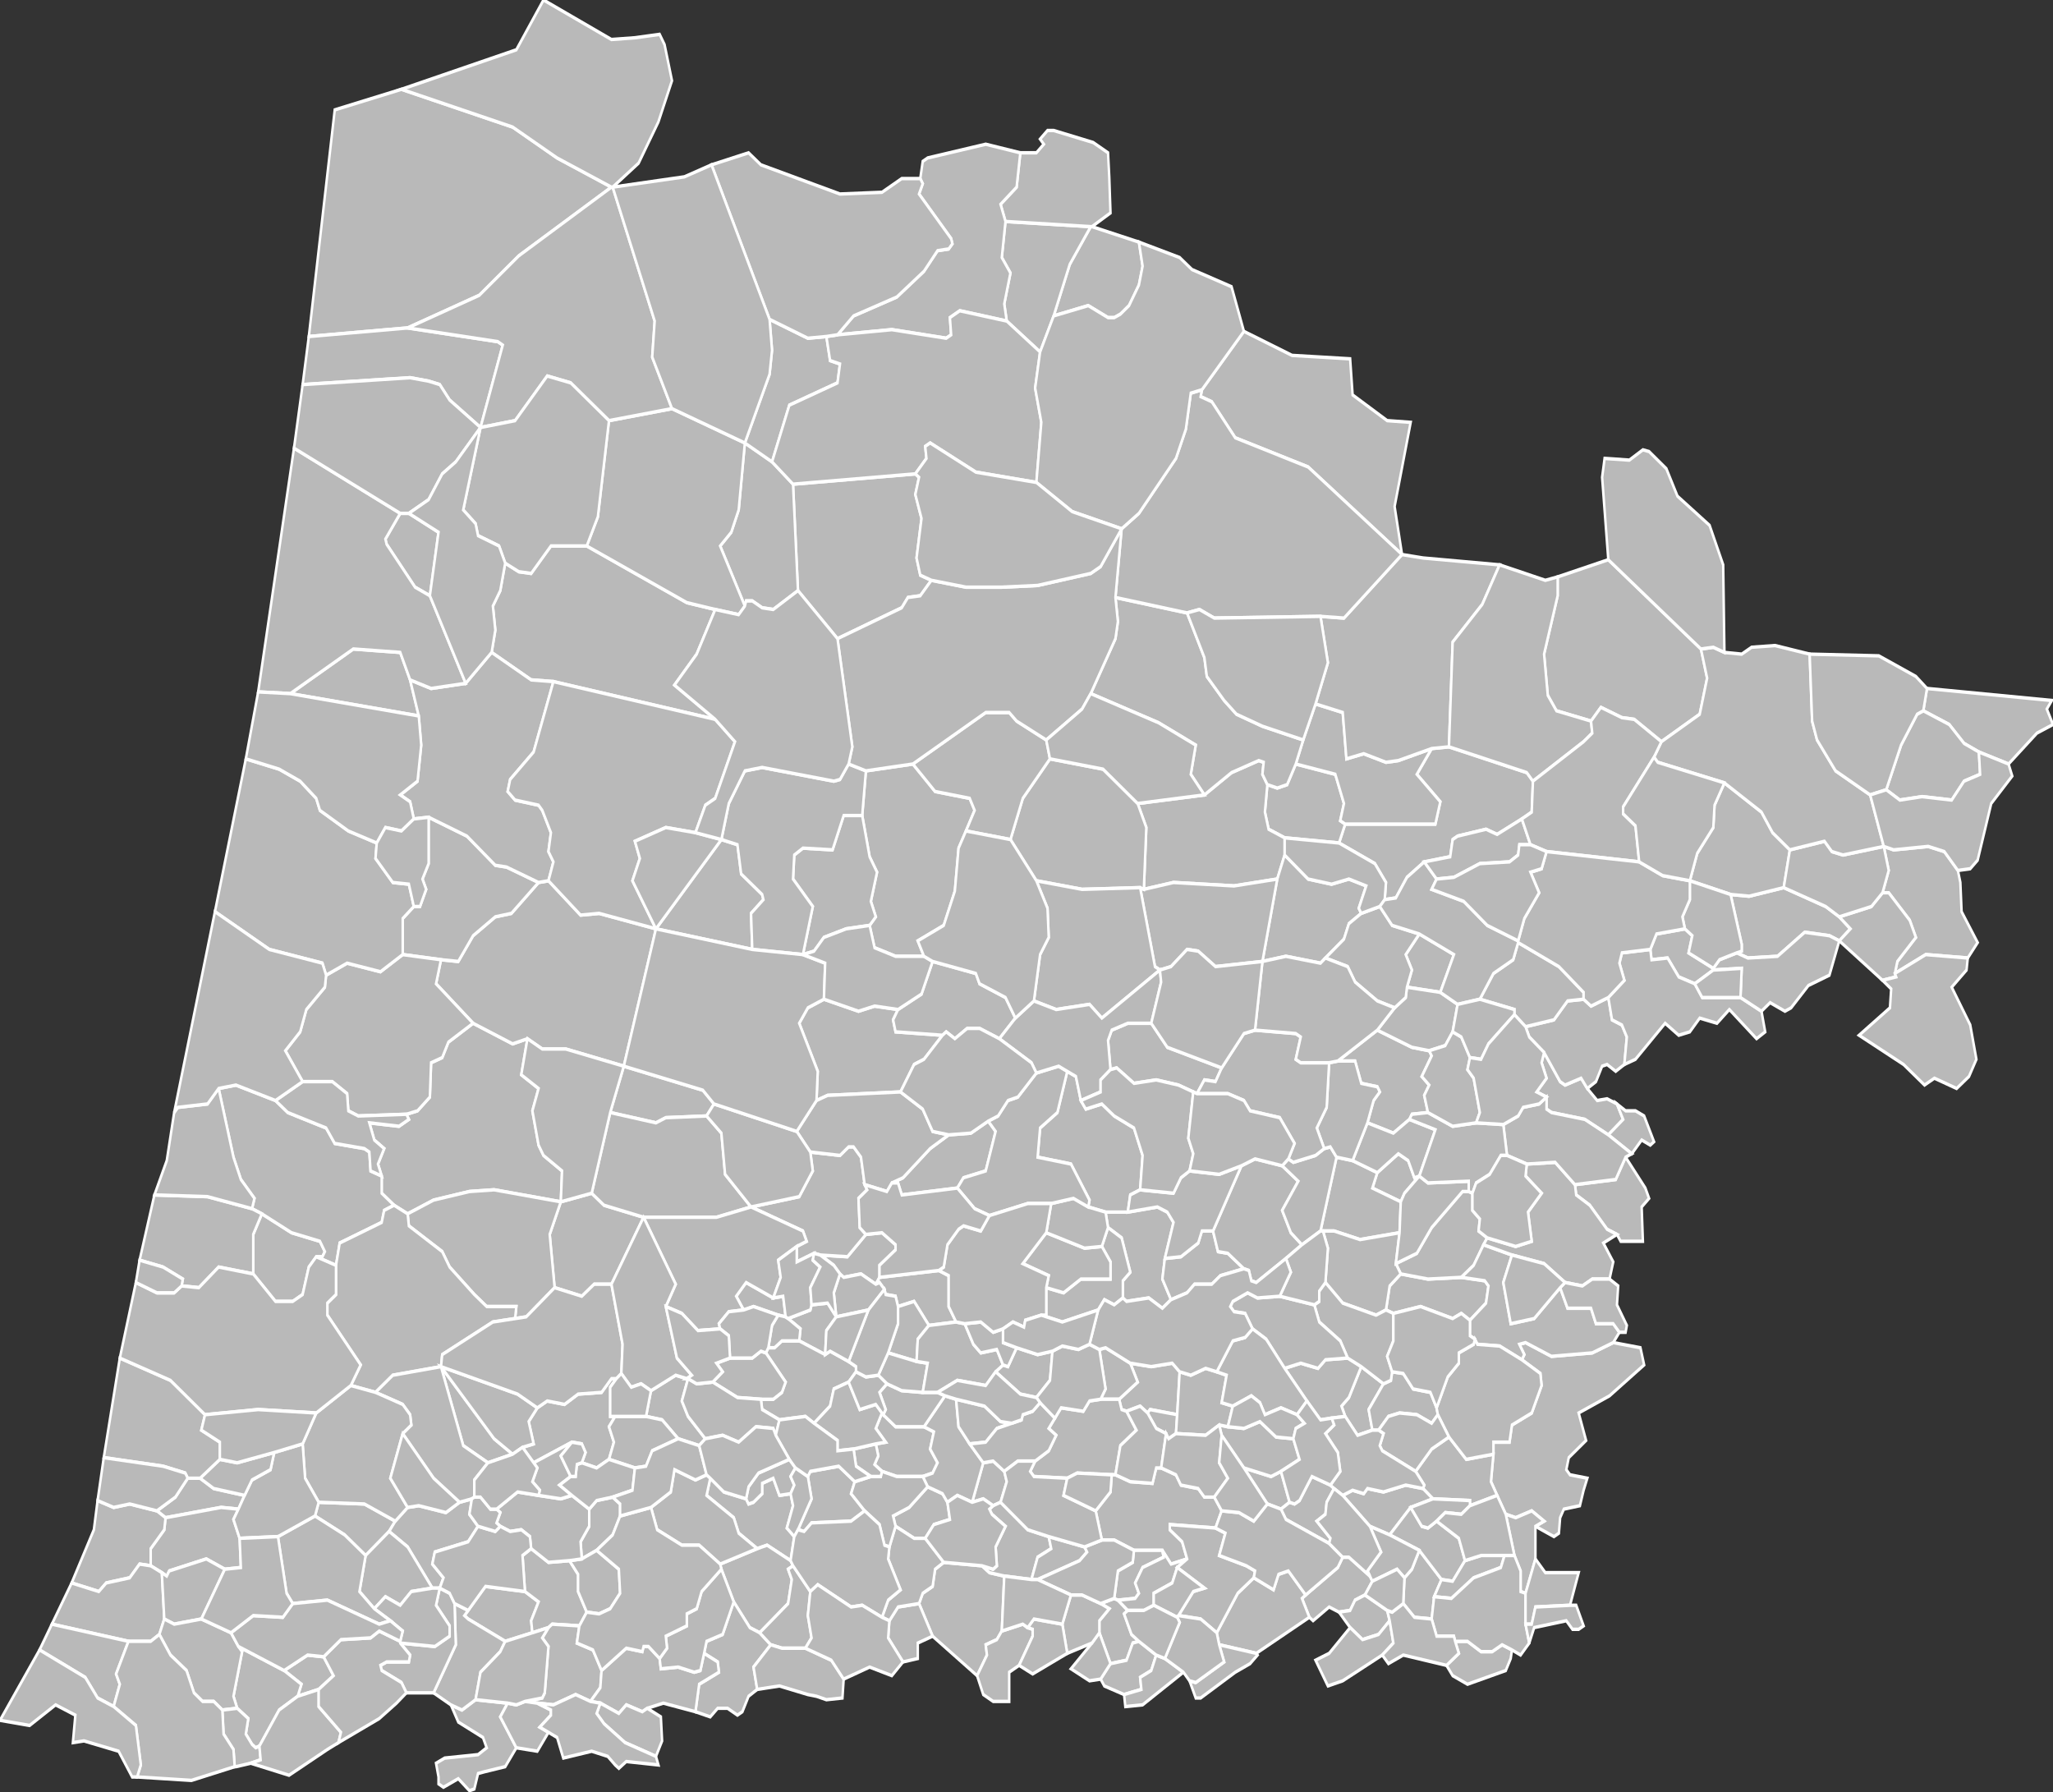 <?xml version="1.0" standalone="no"?>
<!DOCTYPE svg PUBLIC "-//W3C//DTD SVG 1.1//EN" 
  "http://www.w3.org/Graphics/SVG/1.1/DTD/svg11.dtd">
<svg width="1000" height="873" viewBox="-1.525 43.489 1.662 1.044"  preserveAspectRatio="none"
     xmlns="http://www.w3.org/2000/svg" version="1.1">

<rect x="-1.525" y="43.489" width="1.662" height="1.044" fill="#333333" stroke="none"/>

<style type="text/css" >
<![CDATA[

.communes { 
	fill           : #b9b9b9;
	fill-opacity   : 1;
	stroke         : white;
	stroke-opacity : 1;
	stroke-width   : 0.002;
}

]]>
</style>

<g transform="translate(0,44.532) scale(1,-1) translate(0,-43.489)">

<g class="communes">

<polygon id="40001 AIRE-SUR-L'ADOUR" points="-0.262,43.648 -0.263,43.639 -0.267,43.637 -0.282,43.643 -0.275,43.646 -0.285,43.652 -0.298,43.648 -0.306,43.65 -0.313,43.661 -0.318,43.669 -0.316,43.685 -0.316,43.692 -0.303,43.692 -0.301,43.702 -0.285,43.709 -0.277,43.725 -0.278,43.732 -0.293,43.74 -0.291,43.743 -0.295,43.749 -0.29,43.75 -0.269,43.742 -0.236,43.744 -0.219,43.75 -0.197,43.747 -0.194,43.737 -0.222,43.719 -0.247,43.709 -0.241,43.693 -0.255,43.683 -0.257,43.676 -0.254,43.673 -0.24,43.671 -0.243,43.664 -0.246,43.655 -0.259,43.653 -0.262,43.648" />
<polygon id="40002 AMOU" points="-0.734,43.556 -0.77,43.579 -0.781,43.598 -0.778,43.604 -0.77,43.608 -0.768,43.618 -0.761,43.622 -0.73,43.62 -0.724,43.616 -0.712,43.614 -0.714,43.582 -0.718,43.577 -0.727,43.574 -0.726,43.568 -0.734,43.556" />
<polygon id="40003 ANGOUME" points="-1.13,43.68 -1.15,43.69 -1.168,43.736 -1.125,43.694 -1.11,43.685 -1.13,43.68" />
<polygon id="40004 ANGRESSE" points="-1.391,43.648 -1.398,43.652 -1.383,43.66 -1.373,43.671 -1.363,43.671 -1.352,43.665 -1.327,43.661 -1.332,43.653 -1.346,43.654 -1.391,43.648" />
<polygon id="40005 ARBOUCAVE" points="-0.441,43.593 -0.449,43.596 -0.462,43.588 -0.465,43.59 -0.471,43.601 -0.468,43.603 -0.442,43.619 -0.438,43.625 -0.433,43.625 -0.416,43.614 -0.414,43.611 -0.42,43.603 -0.428,43.6 -0.432,43.594 -0.441,43.593" />
<polygon id="40006 ARENGOSSE" points="-0.777,43.975 -0.8,43.975 -0.817,43.98 -0.821,43.993 -0.816,43.998 -0.82,44.007 -0.815,44.024 -0.821,44.033 -0.827,44.057 -0.824,44.083 -0.786,44.087 -0.768,44.071 -0.74,44.067 -0.736,44.06 -0.743,44.048 -0.749,44.038 -0.752,44.013 -0.761,43.993 -0.782,43.984 -0.777,43.975" />
<polygon id="40007 ARGELOS" points="-0.626,43.563 -0.635,43.581 -0.635,43.588 -0.627,43.595 -0.634,43.598 -0.623,43.601 -0.62,43.6 -0.612,43.594 -0.615,43.592 -0.609,43.58 -0.603,43.576 -0.608,43.575 -0.613,43.565 -0.626,43.563" />
<polygon id="40008 ARGELOUSE" points="-0.603,44.391 -0.6,44.377 -0.603,44.366 -0.611,44.354 -0.618,44.349 -0.623,44.347 -0.628,44.347 -0.644,44.354 -0.672,44.348 -0.659,44.378 -0.642,44.4 -0.641,44.4 -0.603,44.391" />
<polygon id="40009 ARJUZANX" points="-0.875,43.976 -0.867,44.004 -0.883,44.02 -0.882,44.034 -0.875,44.038 -0.851,44.037 -0.842,44.057 -0.827,44.057 -0.821,44.033 -0.815,44.024 -0.82,44.007 -0.816,43.998 -0.821,43.993 -0.84,43.991 -0.858,43.986 -0.866,43.978 -0.875,43.976" />
<polygon id="40011 ARSAGUE" points="-0.794,43.564 -0.806,43.578 -0.805,43.588 -0.798,43.596 -0.781,43.598 -0.77,43.579 -0.782,43.575 -0.782,43.566 -0.794,43.564" />
<polygon id="40012 ARTASSENX" points="-0.391,43.832 -0.414,43.84 -0.41,43.849 -0.393,43.86 -0.385,43.856 -0.38,43.846 -0.376,43.847 -0.388,43.837 -0.391,43.832" />
<polygon id="40013 ARTHEZ-D'ARMAGNAC" points="-0.223,43.871 -0.242,43.88 -0.269,43.884 -0.273,43.886 -0.273,43.893 -0.281,43.896 -0.273,43.904 -0.277,43.913 -0.275,43.919 -0.262,43.902 -0.258,43.9 -0.245,43.904 -0.24,43.898 -0.232,43.891 -0.224,43.892 -0.216,43.889 -0.211,43.88 -0.223,43.871" />
<polygon id="40014 ARUE" points="-0.404,44.008 -0.403,44.018 -0.412,44.029 -0.441,44.041 -0.436,44.052 -0.363,44.052 -0.359,44.065 -0.378,44.081 -0.366,44.096 -0.352,44.097 -0.289,44.082 -0.284,44.077 -0.285,44.059 -0.293,44.055 -0.313,44.046 -0.322,44.049 -0.345,44.045 -0.349,44.043 -0.351,44.033 -0.372,44.03 -0.386,44.021 -0.395,44.009 -0.404,44.008" />
<polygon id="40015 ARX" points="0.101,44.087 0.077,44.094 0.065,44.099 0.053,44.11 0.032,44.118 0.035,44.131 0.136,44.124 0.132,44.119 0.137,44.11 0.124,44.105 0.101,44.087" />
<polygon id="40016 AUBAGNAN" points="-0.488,43.653 -0.499,43.656 -0.518,43.677 -0.496,43.672 -0.488,43.675 -0.481,43.657 -0.488,43.653" />
<polygon id="40017 AUDIGNON" points="-0.572,43.708 -0.594,43.711 -0.596,43.709 -0.602,43.713 -0.613,43.71 -0.617,43.711 -0.619,43.717 -0.604,43.727 -0.61,43.738 -0.593,43.736 -0.576,43.738 -0.57,43.733 -0.572,43.708" />
<polygon id="40018 AUDON" points="-0.816,43.784 -0.828,43.79 -0.842,43.788 -0.845,43.79 -0.85,43.795 -0.861,43.801 -0.839,43.8 -0.824,43.813 -0.811,43.814 -0.8,43.807 -0.8,43.804 -0.813,43.795 -0.813,43.788 -0.816,43.784" />
<polygon id="40019 AUREILHAN" points="-1.177,44.185 -1.189,44.19 -1.212,44.215 -1.213,44.218 -1.201,44.233 -1.194,44.233 -1.17,44.222 -1.177,44.185" />
<polygon id="40020 AURICE" points="-0.577,43.775 -0.584,43.77 -0.595,43.776 -0.613,43.774 -0.616,43.776 -0.616,43.786 -0.61,43.791 -0.617,43.811 -0.628,43.817 -0.63,43.826 -0.612,43.826 -0.588,43.829 -0.58,43.826 -0.575,43.82 -0.582,43.799 -0.584,43.787 -0.577,43.775" />
<polygon id="40021 AZUR" points="-1.269,43.8 -1.275,43.794 -1.28,43.778 -1.288,43.774 -1.302,43.774 -1.32,43.79 -1.32,43.813 -1.313,43.825 -1.289,43.814 -1.266,43.809 -1.262,43.803 -1.264,43.8 -1.269,43.8" />
<polygon id="40022 BAHUS-SOUBIRAN" points="-0.335,43.655 -0.335,43.658 -0.365,43.659 -0.373,43.665 -0.372,43.667 -0.379,43.675 -0.366,43.688 -0.352,43.695 -0.338,43.682 -0.316,43.685 -0.318,43.669 -0.313,43.661 -0.335,43.655" />
<polygon id="40023 BAIGTS" points="-0.778,43.672 -0.799,43.672 -0.811,43.675 -0.817,43.679 -0.814,43.684 -0.816,43.691 -0.808,43.692 -0.816,43.7 -0.811,43.709 -0.81,43.708 -0.8,43.701 -0.777,43.701 -0.769,43.698 -0.772,43.688 -0.766,43.68 -0.77,43.674 -0.778,43.672" />
<polygon id="40024 BANOS" points="-0.619,43.717 -0.634,43.717 -0.63,43.723 -0.635,43.746 -0.63,43.747 -0.61,43.738 -0.604,43.727 -0.619,43.717" />
<polygon id="40025 BASCONS" points="-0.392,43.814 -0.424,43.81 -0.445,43.815 -0.454,43.815 -0.456,43.815 -0.443,43.858 -0.43,43.856 -0.41,43.849 -0.414,43.84 -0.391,43.832 -0.392,43.814" />
<polygon id="40026 BAS-MAUCO" points="-0.577,43.775 -0.584,43.787 -0.582,43.799 -0.569,43.8 -0.555,43.808 -0.552,43.815 -0.543,43.815 -0.539,43.803 -0.531,43.802 -0.518,43.793 -0.537,43.789 -0.544,43.784 -0.558,43.784 -0.564,43.779 -0.577,43.775" />
<polygon id="40027 BASSERCLES" points="-0.615,43.545 -0.631,43.55 -0.634,43.554 -0.626,43.563 -0.613,43.565 -0.608,43.575 -0.603,43.576 -0.589,43.568 -0.593,43.559 -0.602,43.555 -0.601,43.548 -0.615,43.545" />
<polygon id="40028 BASTENNES" points="-0.776,43.636 -0.785,43.636 -0.8,43.643 -0.802,43.649 -0.789,43.654 -0.774,43.666 -0.762,43.662 -0.758,43.657 -0.756,43.647 -0.769,43.644 -0.776,43.636" />
<polygon id="40029 BATS" points="-0.449,43.633 -0.484,43.647 -0.488,43.653 -0.481,43.657 -0.477,43.656 -0.473,43.658 -0.463,43.672 -0.448,43.667 -0.445,43.665 -0.451,43.657 -0.452,43.65 -0.459,43.646 -0.448,43.636 -0.449,43.633" />
<polygon id="40030 BAUDIGNAN" points="0.077,44.094 0.078,44.081 0.065,44.077 0.055,44.066 0.031,44.068 0.013,44.066 0.002,44.072 0.014,44.098 0.027,44.116 0.032,44.118 0.053,44.11 0.065,44.099 0.077,44.094" />
<polygon id="40031 BEGAAR" points="-0.866,43.802 -0.88,43.797 -0.88,43.806 -0.872,43.809 -0.875,43.815 -0.917,43.829 -0.878,43.835 -0.867,43.85 -0.869,43.861 -0.845,43.859 -0.838,43.864 -0.834,43.864 -0.828,43.858 -0.825,43.842 -0.823,43.839 -0.83,43.834 -0.829,43.817 -0.824,43.813 -0.839,43.8 -0.861,43.801 -0.866,43.802" />
<polygon id="40032 BELHADE" points="-0.683,44.327 -0.71,44.345 -0.712,44.355 -0.707,44.373 -0.714,44.382 -0.711,44.403 -0.642,44.4 -0.659,44.378 -0.672,44.348 -0.683,44.327" />
<polygon id="40033 BELIS" points="-0.441,44.041 -0.485,44.044 -0.498,44.049 -0.501,44.059 -0.499,44.075 -0.491,44.073 -0.483,44.075 -0.476,44.087 -0.444,44.081 -0.437,44.064 -0.44,44.054 -0.436,44.052 -0.441,44.041" />
<polygon id="40034 BELUS" points="-1.116,43.576 -1.146,43.589 -1.149,43.591 -1.146,43.594 -1.132,43.608 -1.1,43.605 -1.089,43.599 -1.095,43.588 -1.094,43.581 -1.116,43.576" />
<polygon id="40035 BENESSE-LES-DAX" points="-1.054,43.624 -1.055,43.634 -1.048,43.643 -1.048,43.653 -1.042,43.658 -1.029,43.66 -1.023,43.656 -1.023,43.649 -1.029,43.638 -1.042,43.629 -1.054,43.624" />
<polygon id="40036 BENESSE-MAREMNE" points="-1.343,43.618 -1.358,43.624 -1.388,43.617 -1.39,43.614 -1.394,43.616 -1.403,43.62 -1.403,43.63 -1.392,43.641 -1.391,43.648 -1.346,43.654 -1.332,43.653 -1.336,43.647 -1.331,43.636 -1.33,43.619 -1.343,43.618" />
<polygon id="40037 BENQUET" points="-0.484,43.799 -0.508,43.785 -0.512,43.786 -0.514,43.792 -0.518,43.793 -0.531,43.802 -0.539,43.803 -0.543,43.815 -0.52,43.853 -0.509,43.857 -0.487,43.853 -0.474,43.844 -0.487,43.827 -0.48,43.814 -0.471,43.807 -0.484,43.799" />
<polygon id="40038 BERGOUEY" points="-0.721,43.655 -0.729,43.659 -0.738,43.657 -0.729,43.68 -0.721,43.681 -0.712,43.675 -0.71,43.669 -0.715,43.657 -0.721,43.655" />
<polygon id="40039 BETBEZER-D'ARMAGNAC" points="-0.153,43.959 -0.166,43.963 -0.175,43.974 -0.188,43.973 -0.189,43.979 -0.184,43.988 -0.161,43.991 -0.155,43.987 -0.158,43.977 -0.138,43.968 -0.138,43.967 -0.153,43.959" />
<polygon id="40040 BEYLONGUE" points="-0.864,43.891 -0.863,43.908 -0.878,43.936 -0.871,43.945 -0.858,43.95 -0.83,43.943 -0.817,43.946 -0.798,43.944 -0.802,43.938 -0.8,43.931 -0.762,43.929 -0.777,43.915 -0.785,43.912 -0.796,43.896 -0.855,43.894 -0.864,43.891" />
<polygon id="40041 BEYRIES" points="-0.634,43.554 -0.643,43.553 -0.658,43.56 -0.641,43.575 -0.635,43.581 -0.626,43.563 -0.634,43.554" />
<polygon id="40042 BIARROTTE" points="-1.284,43.544 -1.281,43.551 -1.295,43.559 -1.276,43.568 -1.263,43.567 -1.255,43.556 -1.267,43.548 -1.284,43.544" />
<polygon id="40043 BIAS" points="-1.186,44.115 -1.29,44.128 -1.239,44.154 -1.201,44.152 -1.193,44.136 -1.186,44.115" />
<polygon id="40044 BIAUDOS" points="-1.315,43.515 -1.318,43.514 -1.321,43.516 -1.326,43.522 -1.324,43.531 -1.333,43.537 -1.336,43.544 -1.329,43.57 -1.332,43.573 -1.295,43.559 -1.281,43.551 -1.284,43.544 -1.299,43.536 -1.315,43.515" />
<polygon id="40046 BISCARROSSE" points="-1.275,44.336 -1.254,44.468 -1.2,44.48 -1.11,44.458 -1.074,44.44 -1.03,44.423 -1.105,44.383 -1.137,44.36 -1.195,44.341 -1.275,44.336" />
<polygon id="40047 BONNEGARDE" points="-0.708,43.541 -0.721,43.541 -0.729,43.545 -0.734,43.556 -0.726,43.568 -0.727,43.574 -0.718,43.577 -0.714,43.582 -0.697,43.586 -0.693,43.584 -0.689,43.583 -0.689,43.579 -0.7,43.562 -0.708,43.558 -0.708,43.541" />
<polygon id="40048 BOOS" points="-0.953,43.882 -0.986,43.881 -0.994,43.878 -1.031,43.884 -1.02,43.911 -0.956,43.897 -0.947,43.889 -0.953,43.882" />
<polygon id="40049 BORDERES-ET-LAMENSANS" points="-0.335,43.763 -0.342,43.767 -0.349,43.764 -0.375,43.771 -0.397,43.767 -0.403,43.769 -0.4,43.783 -0.391,43.79 -0.369,43.787 -0.342,43.788 -0.323,43.786 -0.32,43.783 -0.322,43.773 -0.335,43.763" />
<polygon id="40050 BOSTENS" points="-0.359,43.954 -0.386,43.957 -0.382,43.967 -0.387,43.976 -0.376,43.988 -0.348,43.976 -0.359,43.954" />
<polygon id="40051 BOUGUE" points="-0.384,43.88 -0.397,43.872 -0.418,43.878 -0.413,43.891 -0.408,43.896 -0.41,43.899 -0.423,43.901 -0.428,43.914 -0.442,43.914 -0.41,43.932 -0.382,43.922 -0.368,43.92 -0.366,43.917 -0.374,43.905 -0.368,43.9 -0.372,43.894 -0.369,43.884 -0.382,43.883 -0.384,43.88" />
<polygon id="40052 BOURDALAT" points="-0.193,43.84 -0.19,43.834 -0.196,43.829 -0.195,43.809 -0.213,43.809 -0.216,43.813 -0.224,43.816 -0.238,43.83 -0.249,43.836 -0.25,43.842 -0.217,43.845 -0.209,43.858 -0.193,43.84" />
<polygon id="40053 BOURRIOT-BERGONCE" points="-0.18,44.1 -0.202,44.113 -0.212,44.114 -0.229,44.12 -0.237,44.112 -0.265,44.118 -0.272,44.127 -0.275,44.151 -0.264,44.185 -0.264,44.196 -0.223,44.206 -0.148,44.154 -0.143,44.137 -0.149,44.116 -0.18,44.1" />
<polygon id="40054 BRASSEMPOUY" points="-0.69,43.612 -0.712,43.614 -0.724,43.616 -0.73,43.62 -0.721,43.618 -0.718,43.62 -0.719,43.631 -0.711,43.643 -0.722,43.65 -0.724,43.653 -0.721,43.655 -0.715,43.657 -0.693,43.641 -0.676,43.637 -0.674,43.63 -0.685,43.625 -0.69,43.612" />
<polygon id="40055 BRETAGNE-DE-MARSAN" points="-0.471,43.807 -0.48,43.814 -0.487,43.827 -0.474,43.844 -0.487,43.853 -0.482,43.857 -0.478,43.855 -0.46,43.859 -0.453,43.863 -0.448,43.864 -0.443,43.858 -0.456,43.815 -0.471,43.807" />
<polygon id="40056 BROCAS" points="-0.491,44.02 -0.526,44.016 -0.575,44.018 -0.599,44.014 -0.597,44.05 -0.604,44.064 -0.55,44.069 -0.528,44.082 -0.506,44.089 -0.502,44.088 -0.503,44.081 -0.499,44.075 -0.501,44.059 -0.498,44.049 -0.485,44.044 -0.485,44.034 -0.491,44.02" />
<polygon id="40057 BUANES" points="-0.414,43.699 -0.426,43.696 -0.436,43.707 -0.439,43.713 -0.433,43.718 -0.423,43.736 -0.405,43.726 -0.417,43.711 -0.414,43.699" />
<polygon id="40058 CACHEN" points="-0.366,44.096 -0.378,44.081 -0.359,44.065 -0.363,44.052 -0.436,44.052 -0.44,44.054 -0.437,44.064 -0.444,44.081 -0.476,44.087 -0.47,44.101 -0.46,44.122 -0.438,44.117 -0.435,44.09 -0.421,44.093 -0.403,44.088 -0.393,44.089 -0.366,44.096" />
<polygon id="40059 CAGNOTTE" points="-1.094,43.581 -1.095,43.588 -1.089,43.599 -1.1,43.605 -1.102,43.626 -1.095,43.63 -1.081,43.622 -1.064,43.623 -1.057,43.615 -1.057,43.605 -1.05,43.593 -1.056,43.585 -1.078,43.586 -1.081,43.584 -1.094,43.581" />
<polygon id="40060 CALLEN" points="-0.39,44.209 -0.466,44.26 -0.525,44.277 -0.544,44.298 -0.553,44.301 -0.552,44.305 -0.518,44.339 -0.479,44.325 -0.432,44.323 -0.43,44.302 -0.402,44.287 -0.383,44.286 -0.396,44.237 -0.39,44.209" />
<polygon id="40061 CAMPAGNE" points="-0.612,43.826 -0.63,43.826 -0.644,43.829 -0.643,43.833 -0.658,43.854 -0.685,43.858 -0.683,43.875 -0.669,43.884 -0.661,43.908 -0.654,43.905 -0.65,43.891 -0.646,43.886 -0.633,43.889 -0.623,43.882 -0.607,43.875 -0.6,43.859 -0.602,43.839 -0.61,43.836 -0.612,43.826" />
<polygon id="40062 CAMPET-ET-LAMOLERE" points="-0.556,43.895 -0.559,43.896 -0.571,43.9 -0.589,43.903 -0.607,43.901 -0.621,43.91 -0.626,43.909 -0.628,43.926 -0.625,43.932 -0.612,43.936 -0.593,43.936 -0.58,43.922 -0.536,43.91 -0.541,43.902 -0.55,43.903 -0.556,43.895" />
<polygon id="40063 CANDRESSE" points="-0.959,43.69 -0.976,43.694 -0.989,43.705 -1.002,43.707 -0.998,43.722 -0.978,43.731 -0.969,43.729 -0.968,43.729 -0.973,43.716 -0.968,43.707 -0.954,43.694 -0.959,43.69" />
<polygon id="40064 CANENX-ET-REAUT" points="-0.452,43.974 -0.456,43.971 -0.484,43.975 -0.503,43.972 -0.491,44.02 -0.485,44.034 -0.466,44.02 -0.447,44.017 -0.433,44.02 -0.419,44.016 -0.425,44.003 -0.423,44 -0.433,43.994 -0.437,43.985 -0.452,43.974" />
<polygon id="40065 CAPBRETON" points="-1.403,43.62 -1.412,43.621 -1.42,43.613 -1.439,43.61 -1.445,43.605 -1.467,43.61 -1.449,43.641 -1.446,43.658 -1.433,43.654 -1.42,43.656 -1.398,43.652 -1.391,43.648 -1.392,43.641 -1.403,43.63 -1.403,43.62" />
<polygon id="40066 CARCARES-SAINTE-CROIX" points="-0.75,43.84 -0.795,43.836 -0.798,43.843 -0.803,43.843 -0.794,43.846 -0.772,43.863 -0.757,43.871 -0.739,43.872 -0.725,43.879 -0.719,43.873 -0.727,43.85 -0.745,43.846 -0.75,43.84" />
<polygon id="40067 CARCEN-PONSON" points="-0.803,43.843 -0.807,43.838 -0.825,43.842 -0.828,43.858 -0.834,43.864 -0.838,43.864 -0.845,43.859 -0.869,43.861 -0.88,43.873 -0.864,43.891 -0.855,43.894 -0.796,43.896 -0.778,43.886 -0.77,43.873 -0.757,43.871 -0.772,43.863 -0.794,43.846 -0.803,43.843" />
<polygon id="40068 CASSEN" points="-0.857,43.743 -0.878,43.751 -0.877,43.758 -0.887,43.764 -0.869,43.769 -0.868,43.772 -0.855,43.773 -0.848,43.765 -0.856,43.757 -0.857,43.743" />
<polygon id="40069 CASTAIGNOS-SOUSLENS" points="-0.661,43.569 -0.665,43.586 -0.658,43.603 -0.649,43.603 -0.634,43.598 -0.627,43.595 -0.635,43.588 -0.635,43.581 -0.641,43.575 -0.661,43.569" />
<polygon id="40070 CASTANDET" points="-0.342,43.788 -0.369,43.787 -0.391,43.79 -0.395,43.796 -0.378,43.802 -0.366,43.817 -0.341,43.838 -0.336,43.838 -0.333,43.837 -0.333,43.827 -0.327,43.822 -0.328,43.815 -0.321,43.811 -0.324,43.807 -0.332,43.795 -0.342,43.788" />
<polygon id="40071 CASTELNAU-CHALOSSE" points="-0.825,43.652 -0.836,43.646 -0.868,43.645 -0.874,43.64 -0.879,43.641 -0.868,43.659 -0.871,43.672 -0.869,43.675 -0.846,43.678 -0.833,43.669 -0.836,43.662 -0.825,43.652" />
<polygon id="40072 CASTELNAU-TURSAN" points="-0.4,43.638 -0.416,43.643 -0.438,43.661 -0.43,43.664 -0.421,43.662 -0.418,43.665 -0.405,43.663 -0.387,43.667 -0.373,43.665 -0.365,43.659 -0.383,43.654 -0.4,43.638" />
<polygon id="40073 CASTELNER" points="-0.614,43.538 -0.615,43.545 -0.601,43.548 -0.602,43.555 -0.593,43.559 -0.589,43.568 -0.582,43.566 -0.567,43.558 -0.6,43.539 -0.614,43.538" />
<polygon id="40074 CASTEL-SARRAZIN" points="-0.805,43.588 -0.811,43.59 -0.806,43.6 -0.796,43.606 -0.806,43.624 -0.805,43.631 -0.8,43.643 -0.785,43.636 -0.776,43.636 -0.761,43.622 -0.768,43.618 -0.77,43.608 -0.778,43.604 -0.781,43.598 -0.798,43.596 -0.805,43.588" />
<polygon id="40075 CASTETS" points="-1.195,43.825 -1.206,43.83 -1.216,43.837 -1.216,43.847 -1.219,43.854 -1.214,43.863 -1.222,43.868 -1.226,43.878 -1.202,43.876 -1.194,43.88 -1.196,43.883 -1.187,43.885 -1.177,43.893 -1.176,43.913 -1.167,43.916 -1.162,43.925 -1.142,43.936 -1.11,43.924 -1.098,43.927 -1.103,43.906 -1.089,43.898 -1.094,43.885 -1.089,43.865 -1.085,43.859 -1.07,43.85 -1.071,43.832 -1.125,43.839 -1.145,43.838 -1.174,43.833 -1.195,43.825" />
<polygon id="40076 CAUNA" points="-0.636,43.769 -0.665,43.762 -0.682,43.766 -0.678,43.766 -0.678,43.782 -0.664,43.779 -0.65,43.787 -0.626,43.787 -0.626,43.797 -0.633,43.806 -0.628,43.817 -0.617,43.811 -0.61,43.791 -0.616,43.786 -0.616,43.776 -0.623,43.772 -0.631,43.775 -0.636,43.769" />
<polygon id="40077 CAUNEILLE" points="-1.047,43.541 -1.059,43.545 -1.077,43.539 -1.09,43.54 -1.1,43.541 -1.086,43.543 -1.084,43.546 -1.081,43.573 -1.086,43.578 -1.081,43.584 -1.078,43.586 -1.056,43.585 -1.058,43.575 -1.045,43.571 -1.038,43.559 -1.039,43.549 -1.047,43.541" />
<polygon id="40078 CAUPENNE" points="-0.738,43.657 -0.75,43.661 -0.758,43.657 -0.762,43.662 -0.774,43.666 -0.778,43.672 -0.77,43.674 -0.766,43.68 -0.772,43.688 -0.769,43.698 -0.777,43.701 -0.76,43.719 -0.751,43.717 -0.749,43.701 -0.74,43.691 -0.729,43.68 -0.738,43.657" />
<polygon id="40079 CAZALIS" points="-0.685,43.612 -0.69,43.612 -0.685,43.625 -0.674,43.63 -0.676,43.637 -0.647,43.631 -0.645,43.628 -0.651,43.623 -0.685,43.612" />
<polygon id="40080 CAZERES-SUR-L'ADOUR" points="-0.293,43.74 -0.311,43.748 -0.329,43.749 -0.331,43.752 -0.335,43.754 -0.335,43.763 -0.322,43.773 -0.32,43.783 -0.323,43.786 -0.342,43.788 -0.332,43.795 -0.324,43.807 -0.301,43.801 -0.308,43.785 -0.302,43.761 -0.283,43.764 -0.262,43.782 -0.256,43.77 -0.237,43.77 -0.233,43.761 -0.219,43.761 -0.214,43.756 -0.219,43.75 -0.236,43.744 -0.269,43.742 -0.29,43.75 -0.295,43.749 -0.291,43.743 -0.293,43.74" />
<polygon id="40081 CERE" points="-0.586,43.967 -0.59,43.969 -0.602,44.015 -0.599,44.014 -0.575,44.018 -0.526,44.016 -0.491,44.02 -0.503,43.972 -0.541,43.969 -0.555,43.978 -0.564,43.979 -0.577,43.969 -0.586,43.967" />
<polygon id="40082 CLASSUN" points="-0.409,43.699 -0.414,43.699 -0.417,43.711 -0.405,43.726 -0.399,43.728 -0.398,43.733 -0.389,43.732 -0.381,43.723 -0.367,43.721 -0.362,43.712 -0.361,43.708 -0.366,43.703 -0.378,43.708 -0.392,43.709 -0.401,43.707 -0.409,43.699" />
<polygon id="40083 CLEDES" points="-0.366,43.589 -0.38,43.59 -0.389,43.598 -0.388,43.613 -0.382,43.618 -0.376,43.629 -0.358,43.612 -0.364,43.602 -0.366,43.589" />
<polygon id="40084 CLERMONT" points="-0.885,43.623 -0.904,43.632 -0.912,43.63 -0.927,43.639 -0.931,43.648 -0.953,43.661 -0.95,43.671 -0.939,43.663 -0.921,43.659 -0.919,43.656 -0.915,43.657 -0.908,43.662 -0.908,43.668 -0.899,43.671 -0.894,43.661 -0.885,43.662 -0.883,43.655 -0.888,43.642 -0.882,43.637 -0.885,43.623" />
<polygon id="40085 COMMENSACQ" points="-0.847,44.16 -0.879,44.188 -0.883,44.25 -0.784,44.256 -0.781,44.254 -0.784,44.244 -0.779,44.23 -0.783,44.207 -0.78,44.197 -0.771,44.194 -0.78,44.185 -0.79,44.184 -0.795,44.178 -0.847,44.16" />
<polygon id="40086 COUDURES" points="-0.488,43.675 -0.496,43.672 -0.518,43.677 -0.536,43.696 -0.538,43.702 -0.531,43.701 -0.518,43.7 -0.505,43.704 -0.492,43.695 -0.478,43.694 -0.473,43.682 -0.488,43.675" />
<polygon id="40087 CREON-D'ARMAGNAC" points="-0.036,43.984 -0.044,43.987 -0.064,43.989 -0.086,43.975 -0.11,43.974 -0.119,43.977 -0.115,43.978 -0.115,43.982 -0.124,44.011 -0.109,44.01 -0.081,44.015 -0.047,44.004 -0.036,43.998 -0.027,43.991 -0.036,43.984" />
<polygon id="40088 DAX" points="-1.032,43.682 -1.042,43.677 -1.054,43.68 -1.051,43.686 -1.054,43.691 -1.062,43.692 -1.093,43.68 -1.102,43.689 -1.093,43.691 -1.097,43.704 -1.09,43.712 -1.082,43.716 -1.068,43.714 -1.057,43.72 -1.038,43.721 -1.03,43.729 -1.026,43.729 -1.031,43.724 -1.031,43.707 -1.027,43.707 -1.032,43.701 -1.028,43.692 -1.032,43.682" />
<polygon id="40089 DOAZIT" points="-0.661,43.671 -0.688,43.672 -0.691,43.675 -0.687,43.681 -0.676,43.687 -0.67,43.696 -0.676,43.7 -0.671,43.706 -0.666,43.712 -0.648,43.71 -0.643,43.716 -0.634,43.717 -0.619,43.717 -0.617,43.711 -0.613,43.71 -0.605,43.699 -0.618,43.69 -0.622,43.673 -0.625,43.673 -0.653,43.674 -0.661,43.671" />
<polygon id="40090 DONZACQ" points="-0.805,43.631 -0.809,43.632 -0.813,43.644 -0.825,43.652 -0.836,43.662 -0.833,43.669 -0.82,43.672 -0.812,43.672 -0.811,43.675 -0.799,43.672 -0.778,43.672 -0.774,43.666 -0.789,43.654 -0.802,43.649 -0.8,43.643 -0.805,43.631" />
<polygon id="40091 DUHORT-BACHEN" points="-0.316,43.685 -0.338,43.682 -0.352,43.695 -0.361,43.708 -0.362,43.712 -0.353,43.73 -0.344,43.738 -0.344,43.744 -0.332,43.749 -0.331,43.752 -0.329,43.749 -0.311,43.748 -0.293,43.74 -0.278,43.732 -0.277,43.725 -0.285,43.709 -0.301,43.702 -0.303,43.692 -0.316,43.692 -0.316,43.685" />
<polygon id="40092 DUMES" points="-0.573,43.697 -0.579,43.694 -0.581,43.697 -0.589,43.7 -0.596,43.709 -0.594,43.711 -0.572,43.708 -0.573,43.697" />
<polygon id="40093 ESCALANS" points="0.009,43.965 0.011,43.972 0.026,43.986 0.021,43.996 0.004,44.012 -0.001,44.012 0.004,44.025 -0,44.039 0.008,44.037 0.036,44.039 0.049,44.036 0.06,44.025 0.062,44.018 0.063,44.001 0.076,43.983 0.068,43.974 0.034,43.976 0.009,43.965" />
<polygon id="40094 ESCOURCE" points="-0.946,44.113 -1.077,44.135 -1.095,44.136 -1.127,44.152 -1.124,44.165 -1.126,44.179 -1.12,44.188 -1.116,44.204 -1.105,44.199 -1.095,44.198 -1.079,44.214 -1.05,44.214 -0.969,44.181 -0.946,44.177 -0.961,44.151 -0.979,44.133 -0.946,44.113" />
<polygon id="40095 ESTIBEAUX" points="-0.91,43.581 -0.918,43.584 -0.931,43.599 -0.941,43.618 -0.942,43.621 -0.912,43.63 -0.904,43.632 -0.885,43.623 -0.883,43.62 -0.887,43.618 -0.884,43.612 -0.887,43.598 -0.91,43.581" />
<polygon id="40096 ESTIGARDE" points="-0.081,44.015 -0.109,44.01 -0.124,44.011 -0.157,44.019 -0.151,44.035 -0.138,44.05 -0.137,44.063 -0.129,44.076 -0.099,44.059 -0.09,44.047 -0.076,44.037 -0.081,44.015" />
<polygon id="40097 EUGENIE-LES-BAINS" points="-0.379,43.675 -0.406,43.687 -0.408,43.69 -0.405,43.697 -0.409,43.699 -0.401,43.707 -0.392,43.709 -0.378,43.708 -0.366,43.703 -0.361,43.708 -0.352,43.695 -0.366,43.688 -0.379,43.675" />
<polygon id="40098 EYRES-MONCUBE" points="-0.538,43.702 -0.549,43.696 -0.573,43.697 -0.572,43.708 -0.57,43.733 -0.561,43.731 -0.549,43.735 -0.54,43.733 -0.532,43.731 -0.536,43.715 -0.527,43.713 -0.531,43.701 -0.538,43.702" />
<polygon id="40099 FARGUES" points="-0.447,43.706 -0.456,43.705 -0.467,43.716 -0.485,43.735 -0.472,43.738 -0.458,43.735 -0.452,43.74 -0.434,43.741 -0.423,43.736 -0.433,43.718 -0.439,43.713 -0.436,43.707 -0.447,43.706" />
<polygon id="40100 LE FRECHE" points="-0.24,43.898 -0.245,43.904 -0.258,43.9 -0.262,43.902 -0.275,43.919 -0.287,43.928 -0.29,43.934 -0.267,43.938 -0.256,43.949 -0.243,43.95 -0.237,43.946 -0.223,43.951 -0.22,43.938 -0.212,43.935 -0.208,43.928 -0.21,43.912 -0.217,43.908 -0.224,43.912 -0.228,43.911 -0.233,43.902 -0.24,43.898" />
<polygon id="40101 GAAS" points="-1.042,43.629 -1.024,43.618 -1.023,43.604 -1.031,43.595 -1.04,43.592 -1.05,43.593 -1.057,43.605 -1.057,43.615 -1.064,43.623 -1.054,43.624 -1.042,43.629" />
<polygon id="40102 GABARRET" points="-0.001,43.961 -0.036,43.984 -0.027,43.991 -0.036,43.998 -0.01,44.004 -0.001,44.012 0.004,44.012 0.021,43.996 0.026,43.986 0.011,43.972 0.009,43.965 0.01,43.963 -0.001,43.961" />
<polygon id="40103 GAILLERES" points="-0.368,43.92 -0.382,43.922 -0.41,43.932 -0.396,43.945 -0.387,43.951 -0.386,43.957 -0.359,43.954 -0.345,43.947 -0.349,43.931 -0.355,43.923 -0.368,43.92" />
<polygon id="40104 GAMARDE-LES-BAINS" points="-0.866,43.703 -0.873,43.707 -0.894,43.705 -0.908,43.711 -0.909,43.717 -0.899,43.717 -0.892,43.721 -0.889,43.727 -0.905,43.744 -0.903,43.747 -0.898,43.747 -0.892,43.751 -0.878,43.751 -0.857,43.743 -0.853,43.745 -0.838,43.739 -0.832,43.736 -0.832,43.733 -0.838,43.727 -0.85,43.723 -0.853,43.713 -0.866,43.703" />
<polygon id="40105 GAREIN" points="-0.599,44.014 -0.602,44.015 -0.649,44.014 -0.686,44.019 -0.707,44.043 -0.697,44.067 -0.675,44.09 -0.632,44.084 -0.604,44.064 -0.597,44.05 -0.599,44.014" />
<polygon id="40106 GARREY" points="-0.885,43.662 -0.894,43.661 -0.899,43.671 -0.908,43.668 -0.908,43.662 -0.915,43.657 -0.919,43.656 -0.921,43.659 -0.919,43.666 -0.911,43.674 -0.886,43.682 -0.881,43.677 -0.885,43.672 -0.882,43.667 -0.885,43.662" />
<polygon id="40107 GARROSSE" points="-0.916,43.979 -0.994,43.991 -0.941,44.043 -0.928,44.04 -0.925,44.023 -0.908,44.011 -0.907,44.008 -0.917,44 -0.916,43.979" />
<polygon id="40108 GASTES" points="-1.136,44.283 -1.161,44.299 -1.169,44.308 -1.178,44.31 -1.193,44.312 -1.28,44.308 -1.275,44.336 -1.195,44.341 -1.122,44.333 -1.118,44.331 -1.136,44.283" />
<polygon id="40109 GAUJACQ" points="-0.721,43.655 -0.724,43.653 -0.722,43.65 -0.711,43.643 -0.719,43.631 -0.718,43.62 -0.721,43.618 -0.73,43.62 -0.761,43.622 -0.776,43.636 -0.769,43.644 -0.756,43.647 -0.758,43.657 -0.75,43.661 -0.738,43.657 -0.729,43.659 -0.721,43.655" />
<polygon id="40110 GEAUNE" points="-0.339,43.623 -0.349,43.611 -0.358,43.612 -0.376,43.629 -0.4,43.638 -0.383,43.654 -0.374,43.643 -0.369,43.642 -0.362,43.646 -0.344,43.636 -0.339,43.623" />
<polygon id="40111 GELOUX" points="-0.586,43.967 -0.633,43.939 -0.643,43.947 -0.67,43.944 -0.688,43.949 -0.683,43.976 -0.676,43.986 -0.677,44.003 -0.686,44.019 -0.649,44.014 -0.602,44.015 -0.59,43.969 -0.586,43.967" />
<polygon id="40112 GIBRET" points="-0.811,43.675 -0.812,43.672 -0.82,43.672 -0.832,43.678 -0.834,43.688 -0.816,43.691 -0.814,43.684 -0.817,43.679 -0.811,43.675" />
<polygon id="40113 GOOS" points="-0.905,43.744 -0.889,43.727 -0.892,43.721 -0.899,43.717 -0.909,43.717 -0.928,43.718 -0.948,43.727 -0.94,43.733 -0.945,43.738 -0.934,43.741 -0.916,43.741 -0.909,43.745 -0.905,43.744" />
<polygon id="40114 GOURBERA" points="-1.03,43.784 -1.044,43.784 -1.054,43.777 -1.076,43.782 -1.08,43.813 -1.071,43.832 -1.046,43.837 -1.036,43.83 -1.004,43.823 -1.03,43.784" />
<polygon id="40115 GOUSSE" points="-0.889,43.765 -0.895,43.766 -0.915,43.771 -0.923,43.769 -0.929,43.777 -0.921,43.785 -0.899,43.776 -0.891,43.777 -0.889,43.765" />
<polygon id="40116 GOUTS" points="-0.773,43.76 -0.785,43.774 -0.798,43.771 -0.8,43.777 -0.808,43.778 -0.809,43.781 -0.813,43.785 -0.816,43.784 -0.813,43.788 -0.765,43.792 -0.757,43.789 -0.757,43.771 -0.751,43.762 -0.773,43.76" />
<polygon id="40117 GRENADE-SUR-L'ADOUR" points="-0.403,43.769 -0.411,43.766 -0.438,43.773 -0.452,43.785 -0.45,43.805 -0.454,43.815 -0.445,43.815 -0.424,43.81 -0.392,43.814 -0.395,43.796 -0.391,43.79 -0.4,43.783 -0.403,43.769" />
<polygon id="40118 HABAS" points="-0.936,43.537 -0.944,43.537 -0.95,43.532 -0.962,43.535 -0.959,43.551 -0.943,43.558 -0.944,43.564 -0.955,43.569 -0.953,43.576 -0.94,43.58 -0.931,43.599 -0.918,43.584 -0.91,43.581 -0.901,43.574 -0.915,43.561 -0.912,43.548 -0.919,43.544 -0.924,43.535 -0.928,43.533 -0.936,43.537" />
<polygon id="40119 HAGETMAU" points="-0.564,43.624 -0.577,43.621 -0.584,43.629 -0.607,43.629 -0.623,43.635 -0.633,43.635 -0.638,43.652 -0.626,43.663 -0.625,43.673 -0.622,43.673 -0.61,43.669 -0.592,43.668 -0.589,43.677 -0.585,43.677 -0.573,43.673 -0.569,43.667 -0.555,43.665 -0.55,43.66 -0.542,43.66 -0.536,43.652 -0.541,43.642 -0.578,43.644 -0.578,43.641 -0.568,43.634 -0.564,43.624" />
<polygon id="40120 HASTINGUES" points="-1.133,43.5 -1.138,43.499 -1.141,43.49 -1.145,43.489 -1.154,43.496 -1.166,43.491 -1.17,43.493 -1.17,43.497 -1.172,43.505 -1.165,43.508 -1.138,43.51 -1.131,43.514 -1.134,43.52 -1.154,43.529 -1.16,43.539 -1.151,43.536 -1.14,43.542 -1.114,43.54 -1.12,43.532 -1.107,43.514 -1.116,43.503 -1.133,43.5" />
<polygon id="40121 HAURIET" points="-0.686,43.718 -0.699,43.72 -0.719,43.733 -0.713,43.737 -0.709,43.736 -0.702,43.747 -0.685,43.743 -0.673,43.745 -0.675,43.728 -0.686,43.718" />
<polygon id="40122 HAUT-MAUCO" points="-0.582,43.799 -0.575,43.82 -0.58,43.826 -0.588,43.829 -0.612,43.826 -0.61,43.836 -0.602,43.839 -0.575,43.837 -0.569,43.846 -0.562,43.85 -0.538,43.848 -0.52,43.853 -0.543,43.815 -0.552,43.815 -0.555,43.808 -0.569,43.8 -0.582,43.799" />
<polygon id="40123 HERM" points="-1.108,43.764 -1.107,43.771 -1.131,43.771 -1.141,43.778 -1.161,43.794 -1.167,43.803 -1.194,43.818 -1.195,43.825 -1.174,43.833 -1.145,43.838 -1.125,43.839 -1.071,43.832 -1.08,43.813 -1.076,43.782 -1.099,43.765 -1.108,43.764" />
<polygon id="40124 HERRE" points="-0.036,43.998 -0.047,44.004 -0.081,44.015 -0.076,44.037 -0.048,44.042 -0.042,44.036 -0.033,44.034 -0,44.039 0.004,44.025 -0.001,44.012 -0.01,44.004 -0.036,43.998" />
<polygon id="40125 HEUGAS" points="-1.064,43.623 -1.081,43.622 -1.095,43.63 -1.096,43.637 -1.103,43.641 -1.112,43.64 -1.12,43.643 -1.123,43.645 -1.12,43.651 -1.123,43.653 -1.106,43.663 -1.089,43.661 -1.071,43.659 -1.062,43.661 -1.048,43.653 -1.048,43.643 -1.055,43.634 -1.054,43.624 -1.064,43.623" />
<polygon id="40126 HINX" points="-0.897,43.696 -0.899,43.7 -0.913,43.701 -0.927,43.692 -0.94,43.696 -0.954,43.694 -0.968,43.707 -0.973,43.716 -0.968,43.729 -0.961,43.726 -0.948,43.727 -0.928,43.718 -0.909,43.717 -0.908,43.711 -0.894,43.705 -0.897,43.696" />
<polygon id="40127 HONTANX" points="-0.222,43.787 -0.236,43.787 -0.244,43.783 -0.258,43.785 -0.275,43.796 -0.301,43.801 -0.324,43.807 -0.321,43.811 -0.298,43.806 -0.285,43.809 -0.288,43.826 -0.277,43.837 -0.29,43.847 -0.289,43.854 -0.266,43.855 -0.25,43.842 -0.249,43.836 -0.238,43.83 -0.224,43.816 -0.216,43.813 -0.227,43.808 -0.219,43.797 -0.222,43.787" />
<polygon id="40128 HORSARRIEU" points="-0.585,43.677 -0.589,43.677 -0.592,43.668 -0.61,43.669 -0.622,43.673 -0.618,43.69 -0.605,43.699 -0.613,43.71 -0.602,43.713 -0.596,43.709 -0.589,43.7 -0.581,43.697 -0.585,43.677" />
<polygon id="40129 JOSSE" points="-1.229,43.626 -1.246,43.638 -1.27,43.649 -1.267,43.657 -1.23,43.656 -1.205,43.646 -1.21,43.64 -1.229,43.626" />
<polygon id="40130 LABASTIDE-CHALOSSE" points="-0.62,43.6 -0.623,43.601 -0.62,43.617 -0.608,43.622 -0.607,43.629 -0.584,43.629 -0.583,43.625 -0.6,43.619 -0.606,43.61 -0.603,43.604 -0.606,43.601 -0.62,43.6" />
<polygon id="40131 LABASTIDE-D'ARMAGNAC" points="-0.21,43.912 -0.208,43.928 -0.212,43.935 -0.22,43.938 -0.223,43.951 -0.21,43.961 -0.214,43.971 -0.212,43.977 -0.189,43.979 -0.188,43.973 -0.175,43.974 -0.166,43.963 -0.153,43.959 -0.147,43.951 -0.116,43.951 -0.099,43.943 -0.096,43.931 -0.103,43.927 -0.125,43.944 -0.135,43.936 -0.149,43.939 -0.157,43.931 -0.166,43.929 -0.177,43.936 -0.201,43.915 -0.21,43.912" />
<polygon id="40132 LABATUT" points="-0.962,43.535 -0.988,43.54 -1.001,43.537 -1.005,43.535 -1.018,43.539 -1.024,43.534 -1.039,43.54 -1.047,43.541 -1.039,43.549 -1.038,43.559 -1.018,43.572 -1.005,43.57 -1.004,43.573 -1,43.573 -0.991,43.566 -0.99,43.56 -0.976,43.561 -0.963,43.558 -0.958,43.559 -0.955,43.569 -0.944,43.564 -0.943,43.558 -0.959,43.551 -0.962,43.535" />
<polygon id="40133 LABENNE" points="-1.396,43.58 -1.403,43.576 -1.421,43.576 -1.483,43.586 -1.467,43.61 -1.445,43.605 -1.439,43.61 -1.42,43.613 -1.412,43.621 -1.403,43.62 -1.394,43.616 -1.392,43.589 -1.396,43.58" />
<polygon id="40134 LABOUHEYRE" points="-0.879,44.188 -0.899,44.177 -0.908,44.178 -0.916,44.182 -0.921,44.182 -0.922,44.179 -0.942,44.214 -0.933,44.222 -0.927,44.235 -0.922,44.274 -0.9,44.263 -0.883,44.25 -0.879,44.188" />
<polygon id="40135 LABRIT" points="-0.55,44.069 -0.561,44.081 -0.557,44.098 -0.587,44.111 -0.642,44.128 -0.622,44.16 -0.62,44.17 -0.622,44.184 -0.564,44.175 -0.55,44.149 -0.548,44.138 -0.534,44.124 -0.524,44.116 -0.503,44.109 -0.47,44.101 -0.476,44.087 -0.483,44.075 -0.491,44.073 -0.499,44.075 -0.503,44.081 -0.502,44.088 -0.506,44.089 -0.528,44.082 -0.55,44.069" />
<polygon id="40136 LACAJUNTE" points="-0.4,43.588 -0.409,43.58 -0.422,43.577 -0.432,43.584 -0.441,43.593 -0.432,43.594 -0.428,43.6 -0.42,43.603 -0.402,43.594 -0.4,43.588" />
<polygon id="40137 LACQUY" points="-0.29,43.934 -0.299,43.941 -0.299,43.944 -0.327,43.95 -0.316,43.965 -0.3,43.973 -0.296,43.983 -0.263,43.969 -0.243,43.954 -0.243,43.95 -0.256,43.949 -0.267,43.938 -0.29,43.934" />
<polygon id="40138 LACRABE" points="-0.591,43.597 -0.599,43.594 -0.612,43.594 -0.62,43.6 -0.606,43.601 -0.603,43.604 -0.606,43.61 -0.6,43.619 -0.583,43.625 -0.584,43.629 -0.577,43.621 -0.564,43.624 -0.572,43.619 -0.576,43.61 -0.591,43.604 -0.591,43.597" />
<polygon id="40139 LAGLORIEUSE" points="-0.376,43.847 -0.38,43.846 -0.385,43.856 -0.393,43.86 -0.41,43.849 -0.43,43.856 -0.418,43.878 -0.397,43.872 -0.384,43.88 -0.363,43.874 -0.376,43.847" />
<polygon id="40140 LAGRANGE" points="-0.099,43.943 -0.116,43.951 -0.115,43.968 -0.138,43.967 -0.138,43.968 -0.133,43.973 -0.119,43.977 -0.11,43.974 -0.086,43.975 -0.064,43.989 -0.044,43.987 -0.036,43.984 -0.044,43.964 -0.061,43.958 -0.075,43.945 -0.08,43.943 -0.092,43.948 -0.099,43.943" />
<polygon id="40141 LAHOSSE" points="-0.777,43.701 -0.8,43.701 -0.81,43.708 -0.808,43.711 -0.813,43.721 -0.807,43.726 -0.795,43.722 -0.778,43.721 -0.766,43.721 -0.76,43.719 -0.777,43.701" />
<polygon id="40142 LALUQUE" points="-0.917,43.829 -0.945,43.823 -1.004,43.823 -1.036,43.83 -1.046,43.837 -1.031,43.884 -0.994,43.878 -0.986,43.881 -0.953,43.882 -0.941,43.872 -0.938,43.848 -0.917,43.829" />
<polygon id="40143 LAMOTHE" points="-0.633,43.806 -0.626,43.797 -0.626,43.787 -0.65,43.787 -0.664,43.779 -0.678,43.782 -0.676,43.789 -0.697,43.796 -0.678,43.814 -0.647,43.805 -0.633,43.806" />
<polygon id="40144 LARBEY" points="-0.74,43.691 -0.749,43.701 -0.751,43.717 -0.728,43.713 -0.715,43.704 -0.706,43.703 -0.718,43.7 -0.727,43.692 -0.74,43.691" />
<polygon id="40145 LARRIVIERE-SAINT-SAVIN" points="-0.405,43.726 -0.423,43.736 -0.434,43.741 -0.44,43.751 -0.457,43.762 -0.461,43.772 -0.457,43.774 -0.457,43.78 -0.452,43.785 -0.438,43.773 -0.411,43.766 -0.403,43.769 -0.397,43.767 -0.397,43.751 -0.402,43.742 -0.398,43.733 -0.399,43.728 -0.405,43.726" />
<polygon id="40146 LATRILLE" points="-0.29,43.604 -0.294,43.605 -0.294,43.617 -0.299,43.626 -0.306,43.65 -0.298,43.648 -0.285,43.652 -0.275,43.646 -0.282,43.643 -0.282,43.624 -0.29,43.604" />
<polygon id="40147 LAUREDE" points="-0.783,43.739 -0.806,43.744 -0.798,43.761 -0.798,43.771 -0.785,43.774 -0.773,43.76 -0.782,43.752 -0.783,43.739" />
<polygon id="40148 LAURET" points="-0.302,43.566 -0.306,43.559 -0.337,43.551 -0.349,43.556 -0.354,43.562 -0.344,43.569 -0.347,43.576 -0.337,43.576 -0.326,43.57 -0.317,43.57 -0.309,43.574 -0.301,43.571 -0.302,43.566" />
<polygon id="40149 LENCOUACQ" points="-0.366,44.096 -0.393,44.089 -0.403,44.088 -0.421,44.093 -0.435,44.09 -0.438,44.117 -0.46,44.122 -0.45,44.146 -0.456,44.173 -0.437,44.172 -0.39,44.209 -0.373,44.207 -0.311,44.203 -0.325,44.18 -0.349,44.158 -0.352,44.097 -0.366,44.096" />
<polygon id="40150 LEON" points="-1.253,43.795 -1.269,43.8 -1.264,43.8 -1.262,43.803 -1.266,43.809 -1.289,43.814 -1.313,43.825 -1.321,43.828 -1.319,43.834 -1.33,43.845 -1.336,43.858 -1.348,43.898 -1.334,43.9 -1.302,43.891 -1.292,43.884 -1.261,43.875 -1.254,43.866 -1.23,43.863 -1.226,43.861 -1.225,43.85 -1.216,43.847 -1.216,43.837 -1.206,43.83 -1.214,43.827 -1.216,43.82 -1.25,43.808 -1.253,43.795" />
<polygon id="40151 LESGOR" points="-0.917,43.829 -0.938,43.848 -0.941,43.872 -0.953,43.882 -0.947,43.889 -0.88,43.873 -0.869,43.861 -0.867,43.85 -0.878,43.835 -0.917,43.829" />
<polygon id="40152 LESPERON" points="-1.02,43.911 -1.067,43.921 -1.086,43.921 -1.098,43.927 -1.11,43.924 -1.142,43.936 -1.172,43.959 -1.168,43.973 -1.154,43.972 -1.142,43.987 -1.124,43.998 -1.111,44 -1.089,44.018 -1.081,44.019 -1.055,43.999 -1.04,44 -0.994,43.991 -1.02,43.911" />
<polygon id="40153 LE LEUY" points="-0.633,43.806 -0.647,43.805 -0.678,43.814 -0.674,43.831 -0.656,43.834 -0.644,43.829 -0.63,43.826 -0.628,43.817 -0.633,43.806" />
<polygon id="40154 LEVIGNACQ" points="-1.089,44.018 -1.111,44 -1.124,43.998 -1.142,43.987 -1.154,43.972 -1.168,43.973 -1.199,43.976 -1.199,43.997 -1.19,44.004 -1.185,44.004 -1.18,44.014 -1.183,44.02 -1.178,44.029 -1.178,44.056 -1.147,44.045 -1.124,44.028 -1.115,44.027 -1.089,44.018" />
<polygon id="40155 LINXE" points="-1.196,43.883 -1.235,43.882 -1.243,43.885 -1.244,43.895 -1.256,43.902 -1.28,43.902 -1.294,43.92 -1.282,43.931 -1.277,43.944 -1.262,43.957 -1.261,43.964 -1.244,43.971 -1.217,43.966 -1.199,43.976 -1.168,43.973 -1.172,43.959 -1.142,43.936 -1.162,43.925 -1.167,43.916 -1.176,43.913 -1.177,43.893 -1.187,43.885 -1.196,43.883" />
<polygon id="40156 LIPOSTHEY" points="-0.9,44.263 -0.922,44.274 -0.902,44.314 -0.9,44.328 -0.902,44.346 -0.871,44.335 -0.856,44.336 -0.853,44.322 -0.845,44.32 -0.847,44.309 -0.886,44.296 -0.9,44.263" />
<polygon id="40157 LIT-ET-MIXE" points="-1.199,43.976 -1.217,43.966 -1.244,43.971 -1.261,43.964 -1.264,43.971 -1.307,43.979 -1.351,44.001 -1.326,44.09 -1.299,44.084 -1.282,44.077 -1.269,44.067 -1.266,44.06 -1.243,44.048 -1.22,44.041 -1.221,44.032 -1.207,44.018 -1.194,44.017 -1.19,44.004 -1.199,43.997 -1.199,43.976" />
<polygon id="40158 LOSSE" points="-0,44.039 -0.033,44.034 -0.042,44.036 -0.048,44.042 -0.076,44.037 -0.09,44.047 -0.099,44.059 -0.129,44.076 -0.183,44.088 -0.186,44.091 -0.18,44.1 -0.149,44.116 -0.143,44.137 -0.148,44.154 -0.138,44.155 -0.129,44.152 -0.115,44.151 -0.107,44.155 -0.088,44.156 -0.06,44.151 -0.058,44.112 -0.054,44.101 -0.039,44.083 -0.011,44.069 -0,44.039" />
<polygon id="40159 LOUER" points="-0.878,43.751 -0.892,43.751 -0.898,43.747 -0.903,43.747 -0.9,43.76 -0.895,43.766 -0.889,43.765 -0.887,43.764 -0.877,43.758 -0.878,43.751" />
<polygon id="40160 LOURQUEN" points="-0.778,43.721 -0.795,43.722 -0.807,43.726 -0.814,43.731 -0.806,43.744 -0.783,43.739 -0.774,43.738 -0.778,43.721" />
<polygon id="40161 LUBBON" points="-0.011,44.069 -0.039,44.083 -0.054,44.101 -0.058,44.112 -0.06,44.151 -0.004,44.15 -0.004,44.15 0.026,44.138 0.035,44.131 0.032,44.118 0.027,44.116 0.014,44.098 0.002,44.072 -0.011,44.069" />
<polygon id="40162 LUCBARDEZ-ET-BARGUES" points="-0.396,43.945 -0.41,43.949 -0.428,43.96 -0.434,43.969 -0.452,43.974 -0.437,43.985 -0.433,43.994 -0.423,44 -0.408,44.004 -0.398,43.993 -0.376,43.988 -0.387,43.976 -0.382,43.967 -0.386,43.957 -0.387,43.951 -0.396,43.945" />
<polygon id="40163 LUE" points="-0.922,44.179 -0.927,44.174 -0.946,44.177 -0.969,44.181 -1.05,44.214 -1.041,44.231 -1.032,44.287 -0.981,44.294 -0.922,44.274 -0.927,44.235 -0.933,44.222 -0.942,44.214 -0.922,44.179" />
<polygon id="40164 RETJONS" points="-0.284,44.077 -0.289,44.082 -0.352,44.097 -0.349,44.158 -0.325,44.18 -0.311,44.203 -0.274,44.194 -0.264,44.196 -0.264,44.185 -0.275,44.151 -0.272,44.127 -0.265,44.118 -0.237,44.112 -0.236,44.105 -0.243,44.1 -0.284,44.077" />
<polygon id="40165 LUGLON" points="-0.707,44.043 -0.743,44.048 -0.736,44.06 -0.74,44.067 -0.768,44.071 -0.786,44.087 -0.727,44.117 -0.708,44.117 -0.702,44.112 -0.678,44.101 -0.675,44.09 -0.697,44.067 -0.707,44.043" />
<polygon id="40166 LUSSAGNET" points="-0.214,43.756 -0.219,43.761 -0.233,43.761 -0.237,43.77 -0.256,43.77 -0.262,43.782 -0.258,43.785 -0.244,43.783 -0.236,43.787 -0.222,43.787 -0.215,43.783 -0.216,43.772 -0.208,43.76 -0.209,43.756 -0.214,43.756" />
<polygon id="40167 LUXEY" points="-0.39,44.209 -0.437,44.172 -0.456,44.173 -0.542,44.172 -0.554,44.177 -0.564,44.175 -0.622,44.184 -0.617,44.224 -0.603,44.233 -0.573,44.265 -0.565,44.282 -0.561,44.303 -0.552,44.305 -0.553,44.301 -0.544,44.298 -0.525,44.277 -0.466,44.26 -0.39,44.209" />
<polygon id="40168 MAGESCQ" points="-1.221,43.721 -1.241,43.725 -1.233,43.737 -1.26,43.766 -1.26,43.773 -1.253,43.778 -1.253,43.795 -1.25,43.808 -1.216,43.82 -1.214,43.827 -1.206,43.83 -1.195,43.825 -1.194,43.818 -1.167,43.803 -1.161,43.794 -1.141,43.778 -1.131,43.771 -1.107,43.771 -1.108,43.764 -1.126,43.762 -1.167,43.743 -1.168,43.736 -1.207,43.731 -1.221,43.721" />
<polygon id="40169 MAILLAS" points="-0.129,44.152 -0.138,44.155 -0.148,44.154 -0.223,44.206 -0.228,44.254 -0.226,44.265 -0.206,44.264 -0.195,44.27 -0.19,44.269 -0.176,44.259 -0.167,44.243 -0.141,44.226 -0.13,44.203 -0.129,44.152" />
<polygon id="40170 MAILLERES" points="-0.423,44 -0.425,44.003 -0.419,44.016 -0.433,44.02 -0.447,44.017 -0.466,44.02 -0.485,44.034 -0.485,44.044 -0.441,44.041 -0.412,44.029 -0.403,44.018 -0.404,44.008 -0.408,44.004 -0.423,44" />
<polygon id="40171 MANO" points="-0.642,44.4 -0.711,44.403 -0.715,44.413 -0.702,44.423 -0.699,44.443 -0.686,44.443 -0.68,44.448 -0.683,44.451 -0.677,44.456 -0.672,44.456 -0.64,44.449 -0.628,44.443 -0.627,44.429 -0.626,44.408 -0.641,44.4 -0.642,44.4" />
<polygon id="40172 MANT" points="-0.508,43.569 -0.538,43.574 -0.54,43.581 -0.523,43.604 -0.51,43.613 -0.494,43.606 -0.49,43.615 -0.482,43.617 -0.468,43.603 -0.471,43.601 -0.465,43.59 -0.508,43.569" />
<polygon id="40173 MARPAPS" points="-0.661,43.569 -0.689,43.557 -0.7,43.562 -0.689,43.579 -0.689,43.583 -0.693,43.584 -0.688,43.589 -0.665,43.586 -0.661,43.569" />
<polygon id="40174 MAURIES" points="-0.307,43.626 -0.31,43.619 -0.332,43.613 -0.35,43.601 -0.364,43.602 -0.358,43.612 -0.349,43.611 -0.339,43.623 -0.326,43.626 -0.307,43.626" />
<polygon id="40175 MAURRIN" points="-0.395,43.796 -0.392,43.814 -0.391,43.832 -0.388,43.837 -0.376,43.847 -0.369,43.843 -0.336,43.844 -0.336,43.838 -0.341,43.838 -0.366,43.817 -0.378,43.802 -0.395,43.796" />
<polygon id="40176 MAUVEZIN-D'ARMAGNAC" points="-0.116,43.951 -0.147,43.951 -0.153,43.959 -0.138,43.967 -0.115,43.968 -0.116,43.951" />
<polygon id="40177 MAYLIS" points="-0.712,43.675 -0.721,43.681 -0.729,43.68 -0.74,43.691 -0.727,43.692 -0.718,43.7 -0.706,43.703 -0.698,43.705 -0.697,43.708 -0.689,43.71 -0.683,43.715 -0.671,43.706 -0.676,43.7 -0.67,43.696 -0.676,43.687 -0.687,43.681 -0.701,43.681 -0.712,43.675" />
<polygon id="40178 MAZEROLLES" points="-0.43,43.856 -0.443,43.858 -0.448,43.864 -0.453,43.863 -0.459,43.875 -0.451,43.887 -0.449,43.913 -0.442,43.914 -0.428,43.914 -0.423,43.901 -0.41,43.899 -0.408,43.896 -0.413,43.891 -0.418,43.878 -0.43,43.856" />
<polygon id="40179 MEES" points="-1.11,43.685 -1.125,43.694 -1.168,43.736 -1.106,43.72 -1.09,43.712 -1.097,43.704 -1.093,43.691 -1.102,43.689 -1.11,43.685" />
<polygon id="40180 MEILHAN" points="-0.724,43.824 -0.736,43.828 -0.75,43.84 -0.745,43.846 -0.727,43.85 -0.719,43.873 -0.725,43.879 -0.717,43.882 -0.709,43.891 -0.701,43.893 -0.686,43.907 -0.668,43.911 -0.661,43.908 -0.669,43.884 -0.683,43.875 -0.685,43.858 -0.658,43.854 -0.643,43.833 -0.644,43.829 -0.656,43.834 -0.674,43.831 -0.693,43.831 -0.724,43.824" />
<polygon id="40181 MESSANGES" points="-1.32,43.79 -1.348,43.794 -1.364,43.782 -1.378,43.783 -1.377,43.787 -1.393,43.794 -1.412,43.798 -1.4,43.836 -1.357,43.835 -1.321,43.828 -1.313,43.825 -1.32,43.813 -1.32,43.79" />
<polygon id="40182 MEZOS" points="-1.089,44.018 -1.115,44.027 -1.124,44.028 -1.147,44.045 -1.178,44.056 -1.19,44.055 -1.193,44.065 -1.201,44.069 -1.187,44.077 -1.184,44.098 -1.186,44.115 -1.193,44.136 -1.176,44.131 -1.148,44.134 -1.127,44.152 -1.095,44.136 -1.077,44.135 -1.093,44.094 -1.112,44.078 -1.114,44.071 -1.108,44.066 -1.089,44.063 -1.086,44.06 -1.079,44.047 -1.081,44.036 -1.077,44.03 -1.081,44.019 -1.089,44.018" />
<polygon id="40183 MIMBASTE" points="-0.942,43.621 -0.959,43.632 -0.973,43.632 -0.993,43.641 -0.998,43.654 -0.982,43.663 -0.979,43.676 -0.962,43.67 -0.953,43.673 -0.95,43.671 -0.953,43.661 -0.931,43.648 -0.927,43.639 -0.912,43.63 -0.942,43.621" />
<polygon id="40184 MIMIZAN" points="-1.148,44.134 -1.176,44.131 -1.193,44.136 -1.201,44.152 -1.239,44.154 -1.29,44.128 -1.316,44.129 -1.287,44.271 -1.201,44.233 -1.213,44.218 -1.212,44.215 -1.189,44.19 -1.177,44.185 -1.148,44.134" />
<polygon id="40185 MIRAMONT-SENSACQ" points="-0.287,43.575 -0.294,43.568 -0.301,43.571 -0.309,43.574 -0.317,43.57 -0.326,43.57 -0.337,43.576 -0.347,43.576 -0.348,43.579 -0.362,43.579 -0.366,43.589 -0.364,43.602 -0.35,43.601 -0.332,43.613 -0.31,43.619 -0.307,43.626 -0.299,43.626 -0.294,43.617 -0.294,43.605 -0.29,43.604 -0.29,43.586 -0.287,43.575" />
<polygon id="40186 MISSON" points="-0.955,43.569 -0.958,43.559 -0.963,43.558 -0.976,43.561 -0.99,43.56 -0.991,43.566 -0.985,43.572 -0.986,43.579 -0.969,43.585 -0.969,43.592 -0.961,43.595 -0.957,43.605 -0.941,43.618 -0.931,43.599 -0.94,43.58 -0.953,43.576 -0.955,43.569" />
<polygon id="40187 MOLIETS-ET-MAA" points="-1.321,43.828 -1.357,43.835 -1.4,43.836 -1.39,43.856 -1.384,43.884 -1.381,43.887 -1.357,43.889 -1.348,43.898 -1.336,43.858 -1.33,43.845 -1.319,43.834 -1.321,43.828" />
<polygon id="40188 MOMUY" points="-0.634,43.598 -0.649,43.603 -0.658,43.603 -0.685,43.612 -0.651,43.623 -0.645,43.628 -0.647,43.631 -0.633,43.635 -0.623,43.635 -0.607,43.629 -0.608,43.622 -0.62,43.617 -0.623,43.601 -0.634,43.598" />
<polygon id="40189 MONGET" points="-0.557,43.543 -0.562,43.553 -0.557,43.552 -0.534,43.564 -0.538,43.574 -0.508,43.569 -0.507,43.568 -0.513,43.563 -0.525,43.558 -0.553,43.543 -0.557,43.543" />
<polygon id="40190 MONSEGUR" points="-0.54,43.581 -0.553,43.589 -0.571,43.591 -0.559,43.605 -0.55,43.607 -0.572,43.619 -0.564,43.624 -0.568,43.634 -0.578,43.641 -0.578,43.644 -0.541,43.642 -0.533,43.639 -0.538,43.626 -0.516,43.62 -0.509,43.617 -0.51,43.613 -0.523,43.604 -0.54,43.581" />
<polygon id="40191 MONTAUT" points="-0.671,43.706 -0.683,43.715 -0.686,43.718 -0.675,43.728 -0.673,43.745 -0.665,43.748 -0.652,43.746 -0.643,43.749 -0.635,43.746 -0.63,43.723 -0.634,43.717 -0.643,43.716 -0.648,43.71 -0.666,43.712 -0.671,43.706" />
<polygon id="40192 MONT-DE-MARSAN" points="-0.453,43.863 -0.46,43.859 -0.478,43.855 -0.482,43.857 -0.477,43.866 -0.489,43.881 -0.513,43.885 -0.518,43.891 -0.531,43.895 -0.556,43.895 -0.55,43.903 -0.541,43.902 -0.536,43.91 -0.518,43.93 -0.509,43.932 -0.476,43.93 -0.472,43.928 -0.476,43.915 -0.472,43.913 -0.449,43.913 -0.451,43.887 -0.459,43.875 -0.453,43.863" />
<polygon id="40193 MONTEGUT" points="-0.204,43.86 -0.223,43.871 -0.211,43.88 -0.216,43.889 -0.209,43.885 -0.201,43.885 -0.194,43.882 -0.186,43.867 -0.189,43.865 -0.196,43.868 -0.204,43.86" />
<polygon id="40194 MONTFORT-EN-CHALOSSE" points="-0.834,43.688 -0.847,43.687 -0.847,43.693 -0.866,43.703 -0.853,43.713 -0.85,43.723 -0.838,43.727 -0.829,43.711 -0.816,43.714 -0.811,43.709 -0.816,43.7 -0.808,43.692 -0.816,43.691 -0.834,43.688" />
<polygon id="40195 MONTGAILLARD" points="-0.434,43.741 -0.452,43.74 -0.458,43.735 -0.472,43.738 -0.485,43.735 -0.5,43.752 -0.511,43.758 -0.517,43.767 -0.526,43.768 -0.529,43.771 -0.527,43.774 -0.515,43.779 -0.507,43.776 -0.489,43.777 -0.461,43.772 -0.457,43.762 -0.44,43.751 -0.434,43.741" />
<polygon id="40196 MONTSOUE" points="-0.475,43.708 -0.488,43.712 -0.501,43.708 -0.505,43.715 -0.512,43.719 -0.527,43.713 -0.536,43.715 -0.532,43.731 -0.54,43.733 -0.527,43.751 -0.517,43.753 -0.511,43.758 -0.5,43.752 -0.485,43.735 -0.467,43.716 -0.475,43.708" />
<polygon id="40197 MORCENX" points="-0.875,43.976 -0.916,43.979 -0.917,44 -0.907,44.008 -0.908,44.011 -0.925,44.023 -0.928,44.04 -0.941,44.043 -0.935,44.064 -0.922,44.083 -0.908,44.085 -0.85,44.077 -0.845,44.078 -0.838,44.087 -0.824,44.083 -0.827,44.057 -0.842,44.057 -0.851,44.037 -0.875,44.038 -0.882,44.034 -0.883,44.02 -0.867,44.004 -0.875,43.976" />
<polygon id="40198 MORGANX" points="-0.572,43.59 -0.591,43.597 -0.591,43.604 -0.576,43.61 -0.572,43.619 -0.55,43.607 -0.559,43.605 -0.571,43.591 -0.572,43.59" />
<polygon id="40199 MOUSCARDES" points="-0.873,43.572 -0.892,43.572 -0.901,43.574 -0.91,43.581 -0.887,43.598 -0.884,43.612 -0.887,43.618 -0.883,43.62 -0.869,43.605 -0.871,43.591 -0.868,43.578 -0.873,43.572" />
<polygon id="40200 MOUSTEY" points="-0.71,44.345 -0.748,44.351 -0.756,44.347 -0.755,44.337 -0.759,44.335 -0.803,44.34 -0.847,44.337 -0.834,44.348 -0.799,44.359 -0.777,44.374 -0.766,44.386 -0.757,44.387 -0.754,44.39 -0.755,44.393 -0.781,44.419 -0.778,44.425 -0.78,44.428 -0.778,44.438 -0.774,44.44 -0.727,44.448 -0.699,44.443 -0.702,44.423 -0.715,44.413 -0.711,44.403 -0.714,44.382 -0.707,44.373 -0.712,44.355 -0.71,44.345" />
<polygon id="40201 MUGRON" points="-0.778,43.721 -0.774,43.738 -0.783,43.739 -0.782,43.752 -0.773,43.76 -0.751,43.762 -0.744,43.761 -0.737,43.749 -0.731,43.744 -0.718,43.746 -0.713,43.737 -0.719,43.733 -0.727,43.725 -0.75,43.728 -0.766,43.721 -0.778,43.721" />
<polygon id="40202 NARROSSE" points="-1.011,43.677 -1.032,43.682 -1.028,43.692 -1.032,43.701 -1.027,43.707 -1.002,43.707 -0.989,43.705 -0.976,43.694 -0.997,43.687 -1.002,43.678 -1.011,43.677" />
<polygon id="40203 NASSIET" points="-0.714,43.582 -0.712,43.614 -0.69,43.612 -0.685,43.612 -0.658,43.603 -0.665,43.586 -0.688,43.589 -0.693,43.584 -0.697,43.586 -0.714,43.582" />
<polygon id="40204 NERBIS" points="-0.702,43.747 -0.709,43.736 -0.713,43.737 -0.718,43.746 -0.731,43.744 -0.737,43.749 -0.744,43.761 -0.731,43.762 -0.721,43.756 -0.713,43.758 -0.713,43.75 -0.702,43.747" />
<polygon id="40205 NOUSSE" points="-0.81,43.708 -0.811,43.709 -0.816,43.714 -0.829,43.711 -0.838,43.727 -0.832,43.733 -0.824,43.73 -0.814,43.731 -0.807,43.726 -0.813,43.721 -0.808,43.711 -0.81,43.708" />
<polygon id="40206 OEYREGAVE" points="-1.081,43.523 -1.09,43.512 -1.107,43.514 -1.12,43.532 -1.114,43.54 -1.107,43.539 -1.1,43.541 -1.09,43.54 -1.079,43.536 -1.079,43.533 -1.088,43.526 -1.081,43.523" />
<polygon id="40207 OEYRELUY" points="-1.062,43.661 -1.071,43.659 -1.089,43.661 -1.088,43.664 -1.094,43.669 -1.09,43.677 -1.093,43.68 -1.062,43.692 -1.071,43.684 -1.063,43.672 -1.072,43.667 -1.062,43.661" />
<polygon id="40208 ONARD" points="-0.848,43.765 -0.85,43.779 -0.845,43.79 -0.842,43.788 -0.828,43.79 -0.816,43.784 -0.813,43.785 -0.809,43.781 -0.822,43.769 -0.848,43.765" />
<polygon id="40209 ONDRES" points="-1.433,43.538 -1.446,43.543 -1.456,43.555 -1.493,43.571 -1.483,43.586 -1.421,43.576 -1.431,43.557 -1.428,43.551 -1.433,43.538" />
<polygon id="40210 ONESSE-ET-LAHARIE" points="-0.994,43.991 -1.04,44 -1.055,43.999 -1.081,44.019 -1.077,44.03 -1.081,44.036 -1.079,44.047 -1.086,44.06 -1.089,44.063 -1.108,44.066 -1.114,44.071 -1.112,44.078 -1.093,44.094 -1.077,44.135 -0.946,44.113 -0.93,44.1 -0.946,44.067 -0.954,44.063 -0.962,44.047 -0.986,44.05 -1.011,44.042 -1.007,44.032 -1.013,44.019 -0.994,43.991" />
<polygon id="40211 ORIST" points="-1.169,43.607 -1.175,43.607 -1.195,43.631 -1.21,43.64 -1.205,43.646 -1.195,43.654 -1.186,43.655 -1.164,43.651 -1.153,43.657 -1.143,43.659 -1.145,43.65 -1.138,43.643 -1.146,43.634 -1.173,43.628 -1.175,43.621 -1.166,43.613 -1.169,43.607" />
<polygon id="40212 ORTHEVIELLE" points="-1.14,43.542 -1.151,43.536 -1.16,43.539 -1.174,43.546 -1.156,43.574 -1.157,43.598 -1.146,43.594 -1.149,43.591 -1.146,43.589 -1.116,43.576 -1.12,43.57 -1.136,43.558 -1.14,43.542" />
<polygon id="40213 ORX" points="-1.362,43.589 -1.384,43.586 -1.392,43.589 -1.394,43.616 -1.39,43.614 -1.388,43.617 -1.358,43.624 -1.343,43.618 -1.362,43.589" />
<polygon id="40214 OSSAGES" points="-0.843,43.543 -0.856,43.542 -0.864,43.544 -0.871,43.545 -0.894,43.55 -0.912,43.548 -0.915,43.561 -0.901,43.574 -0.892,43.572 -0.873,43.572 -0.852,43.565 -0.842,43.554 -0.843,43.543" />
<polygon id="40215 OUSSE-SUZAN" points="-0.716,43.927 -0.732,43.933 -0.742,43.933 -0.752,43.927 -0.759,43.931 -0.762,43.929 -0.8,43.931 -0.802,43.938 -0.798,43.944 -0.779,43.953 -0.77,43.972 -0.735,43.965 -0.732,43.959 -0.711,43.951 -0.703,43.939 -0.716,43.927" />
<polygon id="40216 OZOURT" points="-0.882,43.637 -0.888,43.642 -0.883,43.655 -0.885,43.662 -0.882,43.667 -0.885,43.672 -0.881,43.677 -0.871,43.672 -0.868,43.659 -0.879,43.641 -0.882,43.637" />
<polygon id="40217 PARENTIS-EN-BORN" points="-1.136,44.283 -1.118,44.331 -1.122,44.333 -1.195,44.341 -1.137,44.36 -1.105,44.383 -1.03,44.423 -1.029,44.423 -0.995,44.345 -0.997,44.324 -0.981,44.294 -1.032,44.287 -1.063,44.309 -1.082,44.313 -1.108,44.287 -1.136,44.283" />
<polygon id="40218 PARLEBOSCQ" points="0.075,43.915 0.069,43.905 0.059,43.898 0.041,43.904 0.033,43.9 0.016,43.912 -0.02,43.929 0.005,43.945 0.006,43.956 -0.001,43.961 0.01,43.963 0.009,43.965 0.034,43.976 0.068,43.974 0.067,43.967 0.055,43.957 0.07,43.935 0.075,43.915" />
<polygon id="40219 PAYROS-CAZAUTETS" points="-0.414,43.611 -0.416,43.614 -0.418,43.617 -0.407,43.628 -0.416,43.643 -0.4,43.638 -0.376,43.629 -0.382,43.618 -0.388,43.613 -0.394,43.618 -0.414,43.611" />
<polygon id="40220 PECORADE" points="-0.362,43.646 -0.369,43.642 -0.374,43.643 -0.383,43.654 -0.365,43.659 -0.335,43.658 -0.335,43.655 -0.342,43.65 -0.355,43.651 -0.362,43.646" />
<polygon id="40221 PERQUIE" points="-0.25,43.842 -0.266,43.855 -0.289,43.854 -0.305,43.859 -0.308,43.877 -0.296,43.882 -0.292,43.887 -0.279,43.889 -0.273,43.893 -0.273,43.886 -0.269,43.884 -0.242,43.88 -0.223,43.871 -0.204,43.86 -0.209,43.858 -0.217,43.845 -0.25,43.842" />
<polygon id="40222 PEY" points="-1.222,43.595 -1.234,43.605 -1.229,43.626 -1.21,43.64 -1.195,43.631 -1.175,43.607 -1.192,43.605 -1.201,43.597 -1.213,43.602 -1.222,43.595" />
<polygon id="40223 PEYRE" points="-0.538,43.574 -0.534,43.564 -0.557,43.552 -0.562,43.553 -0.567,43.558 -0.582,43.566 -0.57,43.587 -0.572,43.59 -0.571,43.591 -0.553,43.589 -0.54,43.581 -0.538,43.574" />
<polygon id="40224 PEYREHORADE" points="-1.1,43.541 -1.107,43.539 -1.114,43.54 -1.14,43.542 -1.136,43.558 -1.12,43.57 -1.116,43.576 -1.094,43.581 -1.081,43.584 -1.086,43.578 -1.081,43.573 -1.084,43.546 -1.086,43.543 -1.1,43.541" />
<polygon id="40225 PHILONDENX" points="-0.45,43.55 -0.46,43.565 -0.449,43.569 -0.432,43.584 -0.422,43.577 -0.409,43.58 -0.4,43.588 -0.397,43.575 -0.406,43.568 -0.438,43.553 -0.45,43.55" />
<polygon id="40226 PIMBO" points="-0.354,43.562 -0.389,43.568 -0.401,43.563 -0.406,43.568 -0.397,43.575 -0.4,43.588 -0.402,43.594 -0.398,43.593 -0.389,43.598 -0.38,43.59 -0.366,43.589 -0.362,43.579 -0.348,43.579 -0.347,43.576 -0.344,43.569 -0.354,43.562" />
<polygon id="40227 PISSOS" points="-0.686,44.251 -0.735,44.257 -0.772,44.274 -0.776,44.272 -0.775,44.265 -0.784,44.256 -0.883,44.25 -0.9,44.263 -0.886,44.296 -0.847,44.309 -0.845,44.32 -0.853,44.322 -0.856,44.336 -0.847,44.337 -0.803,44.34 -0.759,44.335 -0.755,44.337 -0.756,44.347 -0.748,44.351 -0.71,44.345 -0.683,44.327 -0.687,44.306 -0.682,44.286 -0.686,44.251" />
<polygon id="40228 POMAREZ" points="-0.811,43.59 -0.827,43.597 -0.836,43.596 -0.863,43.609 -0.869,43.605 -0.883,43.62 -0.885,43.623 -0.882,43.637 -0.879,43.641 -0.874,43.64 -0.868,43.645 -0.836,43.646 -0.825,43.652 -0.813,43.644 -0.809,43.632 -0.805,43.631 -0.806,43.624 -0.796,43.606 -0.806,43.6 -0.811,43.59" />
<polygon id="40229 PONTENX-LES-FORGES" points="-1.05,44.214 -1.079,44.214 -1.095,44.198 -1.105,44.199 -1.116,44.204 -1.121,44.214 -1.138,44.22 -1.14,44.227 -1.15,44.235 -1.136,44.283 -1.108,44.287 -1.082,44.313 -1.063,44.309 -1.032,44.287 -1.041,44.231 -1.05,44.214" />
<polygon id="40230 PONTONX-SUR-L'ADOUR" points="-0.942,43.758 -0.96,43.757 -0.973,43.767 -0.986,43.771 -0.978,43.784 -1.004,43.823 -0.945,43.823 -0.917,43.829 -0.875,43.815 -0.872,43.809 -0.88,43.806 -0.895,43.798 -0.893,43.788 -0.899,43.776 -0.921,43.785 -0.929,43.777 -0.923,43.769 -0.935,43.768 -0.943,43.761 -0.942,43.758" />
<polygon id="40231 PORT-DE-LANNE" points="-1.174,43.546 -1.196,43.546 -1.2,43.552 -1.216,43.559 -1.217,43.562 -1.212,43.564 -1.194,43.564 -1.193,43.568 -1.201,43.575 -1.173,43.573 -1.161,43.579 -1.161,43.585 -1.172,43.597 -1.169,43.607 -1.161,43.604 -1.157,43.598 -1.156,43.574 -1.174,43.546" />
<polygon id="40232 POUDENX" points="-0.582,43.566 -0.589,43.568 -0.603,43.576 -0.609,43.58 -0.615,43.592 -0.612,43.594 -0.599,43.594 -0.591,43.597 -0.572,43.59 -0.57,43.587 -0.582,43.566" />
<polygon id="40233 POUILLON" points="-1.038,43.559 -1.045,43.571 -1.058,43.575 -1.056,43.585 -1.05,43.593 -1.04,43.592 -1.031,43.595 -1.023,43.604 -1.024,43.618 -1.042,43.629 -1.029,43.638 -1.023,43.649 -0.998,43.654 -0.993,43.641 -0.973,43.632 -0.959,43.632 -0.942,43.621 -0.941,43.618 -0.957,43.605 -0.961,43.595 -0.969,43.592 -0.969,43.585 -0.986,43.579 -0.985,43.572 -0.991,43.566 -1,43.573 -1.004,43.573 -1.005,43.57 -1.018,43.572 -1.038,43.559" />
<polygon id="40234 POUYDESSEAUX" points="-0.345,43.947 -0.359,43.954 -0.348,43.976 -0.376,43.988 -0.398,43.993 -0.408,44.004 -0.404,44.008 -0.395,44.009 -0.386,44.021 -0.372,44.03 -0.362,44.02 -0.366,44.014 -0.34,44.007 -0.321,43.993 -0.296,43.984 -0.296,43.983 -0.3,43.973 -0.316,43.965 -0.327,43.95 -0.345,43.947" />
<polygon id="40235 POYANNE" points="-0.814,43.731 -0.824,43.73 -0.832,43.733 -0.832,43.736 -0.838,43.739 -0.822,43.769 -0.809,43.781 -0.808,43.778 -0.8,43.777 -0.798,43.771 -0.798,43.761 -0.806,43.744 -0.814,43.731" />
<polygon id="40236 POYARTIN" points="-0.833,43.669 -0.846,43.678 -0.869,43.675 -0.871,43.672 -0.881,43.677 -0.886,43.682 -0.897,43.696 -0.894,43.705 -0.873,43.707 -0.866,43.703 -0.847,43.693 -0.847,43.687 -0.834,43.688 -0.832,43.678 -0.82,43.672 -0.833,43.669" />
<polygon id="40237 PRECHACQ-LES-BAINS" points="-0.905,43.744 -0.909,43.745 -0.916,43.741 -0.934,43.741 -0.935,43.754 -0.942,43.758 -0.943,43.761 -0.935,43.768 -0.923,43.769 -0.915,43.771 -0.895,43.766 -0.9,43.76 -0.903,43.747 -0.905,43.744" />
<polygon id="40238 PUJO-LE-PLAN" points="-0.333,43.837 -0.336,43.838 -0.336,43.844 -0.369,43.843 -0.376,43.847 -0.363,43.874 -0.384,43.88 -0.382,43.883 -0.369,43.884 -0.349,43.876 -0.33,43.878 -0.308,43.877 -0.305,43.859 -0.31,43.859 -0.319,43.848 -0.33,43.843 -0.333,43.837" />
<polygon id="40239 PUYOL-CAZALET" points="-0.389,43.598 -0.398,43.593 -0.402,43.594 -0.42,43.603 -0.414,43.611 -0.394,43.618 -0.388,43.613 -0.389,43.598" />
<polygon id="40240 RENUNG" points="-0.362,43.712 -0.367,43.721 -0.381,43.723 -0.389,43.732 -0.398,43.733 -0.402,43.742 -0.397,43.751 -0.397,43.767 -0.375,43.771 -0.349,43.764 -0.342,43.767 -0.335,43.763 -0.335,43.754 -0.331,43.752 -0.332,43.749 -0.344,43.744 -0.344,43.738 -0.353,43.73 -0.362,43.712" />
<polygon id="40242 RIMBEZ-ET-BAUDIETS" points="0.06,44.025 0.049,44.036 0.036,44.039 0.008,44.037 -0,44.039 -0.011,44.069 0.002,44.072 0.013,44.066 0.031,44.068 0.055,44.066 0.065,44.077 0.078,44.081 0.077,44.094 0.101,44.087 0.104,44.08 0.087,44.064 0.076,44.031 0.07,44.026 0.06,44.025" />
<polygon id="40243 RION-DES-LANDES" points="-0.88,43.873 -0.947,43.889 -0.956,43.897 -1.02,43.911 -0.994,43.991 -0.916,43.979 -0.875,43.976 -0.857,43.971 -0.858,43.95 -0.871,43.945 -0.878,43.936 -0.863,43.908 -0.864,43.891 -0.88,43.873" />
<polygon id="40244 RIVIERE-SAAS-ET-GOURBY" points="-1.153,43.657 -1.174,43.671 -1.199,43.697 -1.192,43.702 -1.193,43.708 -1.199,43.714 -1.221,43.721 -1.207,43.731 -1.168,43.736 -1.15,43.69 -1.13,43.68 -1.141,43.67 -1.141,43.66 -1.143,43.659 -1.153,43.657" />
<polygon id="40245 ROQUEFORT" points="-0.362,44.02 -0.372,44.03 -0.351,44.033 -0.349,44.043 -0.345,44.045 -0.322,44.049 -0.313,44.046 -0.293,44.055 -0.286,44.04 -0.295,44.04 -0.296,44.034 -0.303,44.03 -0.327,44.029 -0.348,44.021 -0.362,44.02" />
<polygon id="40246 SABRES" points="-0.824,44.083 -0.838,44.087 -0.835,44.097 -0.847,44.16 -0.795,44.178 -0.79,44.184 -0.78,44.185 -0.771,44.194 -0.743,44.19 -0.714,44.19 -0.685,44.191 -0.642,44.198 -0.634,44.202 -0.617,44.224 -0.622,44.184 -0.62,44.17 -0.622,44.16 -0.642,44.128 -0.649,44.119 -0.678,44.101 -0.702,44.112 -0.708,44.117 -0.727,44.117 -0.786,44.087 -0.824,44.083" />
<polygon id="40247 SAINT-AGNET" points="-0.29,43.586 -0.29,43.604 -0.282,43.624 -0.274,43.616 -0.247,43.616 -0.254,43.597 -0.282,43.596 -0.285,43.586 -0.29,43.586" />
<polygon id="40248 SAINT-ANDRE-DE-SEIGNANX" points="-1.345,43.536 -1.352,43.541 -1.361,43.541 -1.368,43.546 -1.374,43.559 -1.387,43.568 -1.396,43.58 -1.392,43.589 -1.384,43.586 -1.362,43.589 -1.338,43.581 -1.332,43.573 -1.329,43.57 -1.336,43.544 -1.333,43.537 -1.345,43.536" />
<polygon id="40249 SAINT-AUBIN" points="-0.706,43.703 -0.715,43.704 -0.728,43.713 -0.751,43.717 -0.76,43.719 -0.766,43.721 -0.75,43.728 -0.727,43.725 -0.719,43.733 -0.699,43.72 -0.686,43.718 -0.683,43.715 -0.689,43.71 -0.697,43.708 -0.698,43.705 -0.706,43.703" />
<polygon id="40250 SAINT-AVIT" points="-0.442,43.914 -0.449,43.913 -0.472,43.913 -0.476,43.915 -0.472,43.928 -0.476,43.93 -0.509,43.932 -0.503,43.972 -0.484,43.975 -0.456,43.971 -0.452,43.974 -0.434,43.969 -0.428,43.96 -0.41,43.949 -0.396,43.945 -0.41,43.932 -0.442,43.914" />
<polygon id="40251 SAINT-BARTHELEMY" points="-1.334,43.503 -1.335,43.503 -1.336,43.513 -1.344,43.522 -1.345,43.536 -1.333,43.537 -1.324,43.531 -1.326,43.522 -1.321,43.516 -1.318,43.514 -1.315,43.515 -1.314,43.507 -1.322,43.505 -1.334,43.503" />
<polygon id="40252 SAINTE-COLOMBE" points="-0.542,43.66 -0.55,43.66 -0.555,43.665 -0.569,43.667 -0.573,43.673 -0.585,43.677 -0.581,43.697 -0.579,43.694 -0.573,43.697 -0.549,43.696 -0.538,43.702 -0.536,43.696 -0.538,43.68 -0.531,43.671 -0.542,43.66" />
<polygon id="40253 SAINT-CRICQ-CHALOSSE" points="-0.647,43.631 -0.676,43.637 -0.693,43.641 -0.715,43.657 -0.71,43.669 -0.712,43.675 -0.701,43.681 -0.687,43.681 -0.691,43.675 -0.688,43.672 -0.661,43.671 -0.664,43.661 -0.638,43.652 -0.633,43.635 -0.647,43.631" />
<polygon id="40254 SAINT-CRICQ-DU-GAVE" points="-0.994,43.509 -1.019,43.517 -1.036,43.528 -1.042,43.534 -1.039,43.54 -1.024,43.534 -1.018,43.539 -1.005,43.535 -1.001,43.537 -0.99,43.532 -0.989,43.518 -0.994,43.509" />
<polygon id="40255 SAINT-CRICQ-VILLENEUVE" points="-0.33,43.878 -0.349,43.876 -0.369,43.884 -0.372,43.894 -0.368,43.9 -0.374,43.905 -0.366,43.917 -0.368,43.92 -0.355,43.923 -0.349,43.931 -0.342,43.928 -0.335,43.916 -0.337,43.909 -0.332,43.904 -0.327,43.884 -0.33,43.878" />
<polygon id="40256 SAINT-ETIENNE-D'ORTHE" points="-1.169,43.607 -1.172,43.597 -1.161,43.585 -1.161,43.579 -1.173,43.573 -1.201,43.575 -1.201,43.576 -1.199,43.582 -1.209,43.588 -1.222,43.595 -1.213,43.602 -1.201,43.597 -1.192,43.605 -1.175,43.607 -1.169,43.607" />
<polygon id="40257 SAINTE-EULALIE-EN-BORN" points="-1.201,44.233 -1.287,44.271 -1.28,44.308 -1.193,44.312 -1.178,44.31 -1.169,44.308 -1.161,44.299 -1.136,44.283 -1.156,44.263 -1.167,44.256 -1.178,44.241 -1.194,44.233 -1.201,44.233" />
<polygon id="40258 SAINTE-FOY" points="-0.299,43.941 -0.32,43.924 -0.326,43.915 -0.335,43.916 -0.342,43.928 -0.349,43.931 -0.345,43.947 -0.327,43.95 -0.299,43.944 -0.299,43.941" />
<polygon id="40259 SAINT-GEIN" points="-0.289,43.854 -0.29,43.847 -0.277,43.837 -0.288,43.826 -0.285,43.809 -0.298,43.806 -0.321,43.811 -0.328,43.815 -0.327,43.822 -0.333,43.827 -0.333,43.837 -0.33,43.843 -0.319,43.848 -0.31,43.859 -0.305,43.859 -0.289,43.854" />
<polygon id="40260 SAINT-GEOURS-D'AURIBAT" points="-0.838,43.739 -0.853,43.745 -0.857,43.743 -0.856,43.757 -0.848,43.765 -0.822,43.769 -0.838,43.739" />
<polygon id="40261 SAINT-GEOURS-DE-MAREMNE" points="-1.205,43.646 -1.23,43.656 -1.267,43.657 -1.278,43.671 -1.28,43.691 -1.269,43.709 -1.241,43.725 -1.221,43.721 -1.199,43.714 -1.193,43.708 -1.192,43.702 -1.199,43.697 -1.209,43.671 -1.195,43.654 -1.205,43.646" />
<polygon id="40262 SAINT-GOR" points="-0.198,44.03 -0.273,44.036 -0.286,44.04 -0.293,44.055 -0.285,44.059 -0.284,44.077 -0.243,44.1 -0.236,44.105 -0.237,44.112 -0.229,44.12 -0.212,44.114 -0.202,44.113 -0.18,44.1 -0.186,44.091 -0.211,44.062 -0.211,44.058 -0.201,44.051 -0.198,44.03" />
<polygon id="40263 SAINT-JEAN-DE-LIER" points="-0.887,43.764 -0.889,43.765 -0.891,43.777 -0.899,43.776 -0.893,43.788 -0.895,43.798 -0.88,43.806 -0.88,43.797 -0.866,43.802 -0.867,43.798 -0.861,43.794 -0.869,43.782 -0.868,43.772 -0.869,43.769 -0.887,43.764" />
<polygon id="40264 SAINT-JEAN-DE-MARSACQ" points="-1.209,43.588 -1.218,43.586 -1.26,43.6 -1.288,43.598 -1.293,43.604 -1.3,43.637 -1.27,43.649 -1.246,43.638 -1.229,43.626 -1.234,43.605 -1.222,43.595 -1.209,43.588" />
<polygon id="40265 SAINT-JULIEN-D'ARMAGNAC" points="-0.138,43.968 -0.158,43.977 -0.155,43.987 -0.161,43.991 -0.163,43.998 -0.157,44.008 -0.157,44.019 -0.124,44.011 -0.115,43.982 -0.115,43.978 -0.119,43.977 -0.133,43.973 -0.138,43.968" />
<polygon id="40266 SAINT-JULIEN-EN-BORN" points="-1.22,44.041 -1.243,44.048 -1.266,44.06 -1.269,44.067 -1.282,44.077 -1.299,44.084 -1.326,44.09 -1.316,44.129 -1.29,44.128 -1.186,44.115 -1.184,44.098 -1.187,44.077 -1.201,44.069 -1.193,44.065 -1.19,44.055 -1.2,44.048 -1.213,44.05 -1.22,44.041" />
<polygon id="40267 SAINT-JUSTIN" points="-0.223,43.951 -0.237,43.946 -0.243,43.95 -0.243,43.954 -0.263,43.969 -0.296,43.983 -0.296,43.984 -0.291,43.997 -0.279,44.012 -0.286,44.024 -0.277,44.026 -0.273,44.036 -0.198,44.03 -0.179,44.022 -0.157,44.019 -0.157,44.008 -0.163,43.998 -0.161,43.991 -0.184,43.988 -0.189,43.979 -0.212,43.977 -0.214,43.971 -0.21,43.961 -0.223,43.951" />
<polygon id="40268 SAINT-LAURENT-DE-GOSSE" points="-1.26,43.513 -1.291,43.498 -1.322,43.505 -1.314,43.507 -1.315,43.515 -1.299,43.536 -1.284,43.544 -1.267,43.548 -1.267,43.538 -1.249,43.523 -1.251,43.517 -1.26,43.513" />
<polygon id="40269 SAINT-LON-LES-MINES" points="-1.146,43.594 -1.157,43.598 -1.161,43.604 -1.169,43.607 -1.166,43.613 -1.175,43.621 -1.173,43.628 -1.146,43.634 -1.138,43.643 -1.124,43.64 -1.12,43.643 -1.112,43.64 -1.103,43.641 -1.096,43.637 -1.095,43.63 -1.102,43.626 -1.1,43.605 -1.132,43.608 -1.146,43.594" />
<polygon id="40270 SAINT-LOUBOUER" points="-0.438,43.661 -0.445,43.665 -0.448,43.667 -0.44,43.675 -0.442,43.686 -0.452,43.697 -0.445,43.702 -0.447,43.706 -0.436,43.707 -0.426,43.696 -0.414,43.699 -0.409,43.699 -0.405,43.697 -0.408,43.69 -0.406,43.687 -0.379,43.675 -0.372,43.667 -0.373,43.665 -0.387,43.667 -0.405,43.663 -0.418,43.665 -0.421,43.662 -0.43,43.664 -0.438,43.661" />
<polygon id="40271 SAINTE-MARIE-DE-GOSSE" points="-1.251,43.517 -1.249,43.523 -1.267,43.538 -1.267,43.548 -1.255,43.556 -1.263,43.567 -1.249,43.577 -1.225,43.578 -1.218,43.582 -1.201,43.576 -1.201,43.575 -1.193,43.568 -1.194,43.564 -1.212,43.564 -1.217,43.562 -1.216,43.559 -1.2,43.552 -1.196,43.546 -1.204,43.54 -1.218,43.531 -1.251,43.517" />
<polygon id="40272 SAINT-MARTIN-DE-HINX" points="-1.295,43.559 -1.332,43.573 -1.338,43.581 -1.32,43.591 -1.296,43.59 -1.288,43.598 -1.26,43.6 -1.218,43.586 -1.209,43.588 -1.199,43.582 -1.201,43.576 -1.218,43.582 -1.225,43.578 -1.249,43.577 -1.263,43.567 -1.276,43.568 -1.295,43.559" />
<polygon id="40273 SAINT-MARTIN-DE-SEIGNANX" points="-1.37,43.495 -1.414,43.497 -1.411,43.504 -1.415,43.527 -1.433,43.538 -1.428,43.551 -1.431,43.557 -1.421,43.576 -1.403,43.576 -1.396,43.58 -1.387,43.568 -1.374,43.559 -1.368,43.546 -1.361,43.541 -1.352,43.541 -1.345,43.536 -1.344,43.522 -1.336,43.513 -1.335,43.503 -1.37,43.495" />
<polygon id="40274 SAINT-MARTIN-D'ONEY" points="-0.65,43.891 -0.654,43.905 -0.661,43.908 -0.668,43.911 -0.686,43.907 -0.69,43.913 -0.716,43.927 -0.703,43.939 -0.688,43.949 -0.67,43.944 -0.643,43.947 -0.633,43.939 -0.586,43.967 -0.585,43.96 -0.593,43.936 -0.612,43.936 -0.625,43.932 -0.628,43.926 -0.626,43.909 -0.634,43.903 -0.634,43.896 -0.65,43.891" />
<polygon id="40275 SAINT-MAURICE-SUR-ADOUR" points="-0.461,43.772 -0.489,43.777 -0.48,43.791 -0.484,43.799 -0.471,43.807 -0.456,43.815 -0.454,43.815 -0.45,43.805 -0.452,43.785 -0.457,43.78 -0.457,43.774 -0.461,43.772" />
<polygon id="40276 SAINT-MICHEL-ESCALUS" points="-1.216,43.847 -1.225,43.85 -1.226,43.861 -1.23,43.863 -1.254,43.866 -1.261,43.875 -1.292,43.884 -1.302,43.891 -1.28,43.902 -1.256,43.902 -1.244,43.895 -1.243,43.885 -1.235,43.882 -1.196,43.883 -1.194,43.88 -1.202,43.876 -1.226,43.878 -1.222,43.868 -1.214,43.863 -1.219,43.854 -1.216,43.847" />
<polygon id="40277 SAINT-PANDELON" points="-1.048,43.653 -1.062,43.661 -1.072,43.667 -1.063,43.672 -1.059,43.672 -1.058,43.679 -1.054,43.68 -1.042,43.677 -1.032,43.682 -1.011,43.677 -1.013,43.664 -1.029,43.66 -1.042,43.658 -1.048,43.653" />
<polygon id="40278 SAINT-PAUL-EN-BORN" points="-1.148,44.134 -1.177,44.185 -1.17,44.222 -1.194,44.233 -1.178,44.241 -1.167,44.256 -1.156,44.263 -1.136,44.283 -1.15,44.235 -1.14,44.227 -1.138,44.22 -1.121,44.214 -1.116,44.204 -1.12,44.188 -1.126,44.179 -1.124,44.165 -1.127,44.152 -1.148,44.134" />
<polygon id="40279 SAINT-PAUL-LES-DAX" points="-1.09,43.712 -1.106,43.72 -1.168,43.736 -1.167,43.743 -1.126,43.762 -1.108,43.764 -1.099,43.765 -1.076,43.782 -1.054,43.777 -1.044,43.784 -1.03,43.784 -1.021,43.749 -1.022,43.732 -1.026,43.729 -1.03,43.729 -1.038,43.721 -1.057,43.72 -1.068,43.714 -1.082,43.716 -1.09,43.712" />
<polygon id="40280 SAINT-PERDON" points="-0.562,43.85 -0.569,43.846 -0.575,43.837 -0.602,43.839 -0.6,43.859 -0.607,43.875 -0.623,43.882 -0.633,43.889 -0.646,43.886 -0.65,43.891 -0.634,43.896 -0.634,43.903 -0.626,43.909 -0.621,43.91 -0.607,43.901 -0.589,43.903 -0.571,43.9 -0.559,43.896 -0.563,43.869 -0.559,43.86 -0.562,43.85" />
<polygon id="40281 SAINT-PIERRE-DU-MONT" points="-0.52,43.853 -0.538,43.848 -0.562,43.85 -0.559,43.86 -0.563,43.869 -0.559,43.896 -0.556,43.895 -0.531,43.895 -0.518,43.891 -0.513,43.885 -0.489,43.881 -0.477,43.866 -0.482,43.857 -0.487,43.853 -0.509,43.857 -0.52,43.853" />
<polygon id="40282 SAINT-SEVER" points="-0.54,43.733 -0.549,43.735 -0.561,43.731 -0.57,43.733 -0.576,43.738 -0.593,43.736 -0.61,43.738 -0.63,43.747 -0.635,43.746 -0.643,43.749 -0.636,43.769 -0.631,43.775 -0.623,43.772 -0.616,43.776 -0.613,43.774 -0.595,43.776 -0.584,43.77 -0.577,43.775 -0.564,43.779 -0.558,43.784 -0.544,43.784 -0.537,43.789 -0.518,43.793 -0.514,43.792 -0.512,43.786 -0.508,43.785 -0.484,43.799 -0.48,43.791 -0.489,43.777 -0.507,43.776 -0.515,43.779 -0.527,43.774 -0.529,43.771 -0.526,43.768 -0.517,43.767 -0.511,43.758 -0.517,43.753 -0.527,43.751 -0.54,43.733" />
<polygon id="40283 SAINT-VINCENT-DE-PAUL" points="-0.998,43.722 -1.006,43.726 -1.014,43.724 -1.022,43.732 -1.021,43.749 -1.03,43.784 -1.004,43.823 -0.978,43.784 -0.986,43.771 -0.977,43.741 -0.965,43.731 -0.969,43.729 -0.978,43.731 -0.998,43.722" />
<polygon id="40284 SAINT-VINCENT-DE-TYROSSE" points="-1.3,43.637 -1.331,43.636 -1.336,43.647 -1.332,43.653 -1.327,43.661 -1.321,43.67 -1.306,43.676 -1.303,43.686 -1.28,43.691 -1.278,43.671 -1.267,43.657 -1.27,43.649 -1.3,43.637" />
<polygon id="40285 SAINT-YAGUEN" points="-0.757,43.871 -0.77,43.873 -0.778,43.886 -0.796,43.896 -0.785,43.912 -0.777,43.915 -0.762,43.929 -0.759,43.931 -0.752,43.927 -0.742,43.933 -0.732,43.933 -0.716,43.927 -0.69,43.913 -0.686,43.907 -0.701,43.893 -0.709,43.891 -0.717,43.882 -0.725,43.879 -0.739,43.872 -0.757,43.871" />
<polygon id="40286 SAMADET" points="-0.468,43.603 -0.482,43.617 -0.49,43.615 -0.494,43.606 -0.51,43.613 -0.509,43.617 -0.516,43.62 -0.538,43.626 -0.533,43.639 -0.541,43.642 -0.536,43.652 -0.522,43.651 -0.51,43.646 -0.499,43.656 -0.488,43.653 -0.484,43.647 -0.449,43.633 -0.438,43.625 -0.442,43.619 -0.468,43.603" />
<polygon id="40287 SANGUINET" points="-1.029,44.423 -1.03,44.423 -1.074,44.44 -1.11,44.458 -1.2,44.48 -1.107,44.503 -1.085,44.532 -1.03,44.509 -1.011,44.51 -0.991,44.512 -0.987,44.506 -0.981,44.485 -0.992,44.461 -1.008,44.437 -1.029,44.423" />
<polygon id="40288 SARBAZAN" points="-0.296,43.984 -0.321,43.993 -0.34,44.007 -0.366,44.014 -0.362,44.02 -0.348,44.021 -0.327,44.029 -0.303,44.03 -0.296,44.034 -0.295,44.04 -0.286,44.04 -0.273,44.036 -0.277,44.026 -0.286,44.024 -0.279,44.012 -0.291,43.997 -0.296,43.984" />
<polygon id="40289 SARRAZIET" points="-0.478,43.694 -0.492,43.695 -0.505,43.704 -0.518,43.7 -0.531,43.701 -0.527,43.713 -0.512,43.719 -0.505,43.715 -0.501,43.708 -0.488,43.712 -0.475,43.708 -0.469,43.703 -0.476,43.7 -0.478,43.694" />
<polygon id="40290 SARRON" points="-0.287,43.575 -0.29,43.586 -0.285,43.586 -0.282,43.596 -0.254,43.597 -0.249,43.597 -0.243,43.585 -0.247,43.583 -0.252,43.583 -0.257,43.588 -0.283,43.584 -0.287,43.575" />
<polygon id="40291 SAUBION" points="-1.327,43.661 -1.352,43.665 -1.363,43.671 -1.347,43.682 -1.333,43.68 -1.303,43.686 -1.306,43.676 -1.321,43.67 -1.327,43.661" />
<polygon id="40292 SAUBRIGUES" points="-1.338,43.581 -1.362,43.589 -1.343,43.618 -1.33,43.619 -1.331,43.636 -1.3,43.637 -1.293,43.604 -1.288,43.598 -1.296,43.59 -1.32,43.591 -1.338,43.581" />
<polygon id="40293 SAUBUSSE" points="-1.153,43.657 -1.164,43.651 -1.186,43.655 -1.195,43.654 -1.209,43.671 -1.199,43.697 -1.174,43.671 -1.153,43.657" />
<polygon id="40294 SAUGNAC-ET-CAMBRAN" points="-1.023,43.649 -1.023,43.656 -1.029,43.66 -1.013,43.664 -1.011,43.677 -1.002,43.678 -0.997,43.687 -0.976,43.694 -0.959,43.69 -0.953,43.673 -0.962,43.67 -0.979,43.676 -0.982,43.663 -0.998,43.654 -1.023,43.649" />
<polygon id="40295 SAUGNACQ-ET-MURET" points="-0.856,44.336 -0.871,44.335 -0.902,44.346 -0.949,44.436 -0.919,44.443 -0.909,44.436 -0.845,44.419 -0.811,44.42 -0.795,44.428 -0.78,44.428 -0.778,44.425 -0.781,44.419 -0.755,44.393 -0.754,44.39 -0.757,44.387 -0.766,44.386 -0.777,44.374 -0.799,44.359 -0.834,44.348 -0.847,44.337 -0.856,44.336" />
<polygon id="40296 SEIGNOSSE" points="-1.363,43.671 -1.373,43.671 -1.375,43.674 -1.393,43.678 -1.441,43.683 -1.428,43.741 -1.387,43.728 -1.359,43.708 -1.362,43.699 -1.347,43.692 -1.347,43.682 -1.363,43.671" />
<polygon id="40297 LE SEN" points="-0.47,44.101 -0.503,44.109 -0.524,44.116 -0.534,44.124 -0.548,44.138 -0.55,44.149 -0.564,44.175 -0.554,44.177 -0.542,44.172 -0.456,44.173 -0.45,44.146 -0.46,44.122 -0.47,44.101" />
<polygon id="40298 SERRES-GASTON" points="-0.499,43.656 -0.51,43.646 -0.522,43.651 -0.536,43.652 -0.542,43.66 -0.531,43.671 -0.538,43.68 -0.536,43.696 -0.518,43.677 -0.499,43.656" />
<polygon id="40299 SERRESLOUS-ET-ARRIBANS" points="-0.638,43.652 -0.664,43.661 -0.661,43.671 -0.653,43.674 -0.625,43.673 -0.626,43.663 -0.638,43.652" />
<polygon id="40300 SEYRESSE" points="-1.054,43.68 -1.058,43.679 -1.059,43.672 -1.063,43.672 -1.071,43.684 -1.062,43.692 -1.054,43.691 -1.051,43.686 -1.054,43.68" />
<polygon id="40301 SIEST" points="-1.12,43.643 -1.124,43.64 -1.138,43.643 -1.145,43.65 -1.143,43.659 -1.141,43.66 -1.136,43.66 -1.128,43.653 -1.123,43.653 -1.12,43.651 -1.123,43.645 -1.12,43.643" />
<polygon id="40302 SINDERES" points="-0.994,43.991 -1.013,44.019 -1.007,44.032 -1.011,44.042 -0.986,44.05 -0.962,44.047 -0.941,44.043 -0.994,43.991" />
<polygon id="40303 SOLFERINO" points="-0.941,44.043 -0.962,44.047 -0.954,44.063 -0.946,44.067 -0.93,44.1 -0.946,44.113 -0.979,44.133 -0.961,44.151 -0.946,44.177 -0.927,44.174 -0.922,44.179 -0.921,44.182 -0.916,44.182 -0.908,44.178 -0.899,44.177 -0.879,44.188 -0.847,44.16 -0.835,44.097 -0.838,44.087 -0.845,44.078 -0.85,44.077 -0.908,44.085 -0.922,44.083 -0.935,44.064 -0.941,44.043" />
<polygon id="40304 SOORTS-HOSSEGOR" points="-1.398,43.652 -1.42,43.656 -1.433,43.654 -1.446,43.658 -1.441,43.683 -1.393,43.678 -1.375,43.674 -1.373,43.671 -1.383,43.66 -1.398,43.652" />
<polygon id="40305 SORBETS" points="-0.339,43.623 -0.344,43.636 -0.362,43.646 -0.355,43.651 -0.342,43.65 -0.335,43.655 -0.313,43.661 -0.306,43.65 -0.299,43.626 -0.307,43.626 -0.326,43.626 -0.339,43.623" />
<polygon id="40306 SORDE-L'ABBAYE" points="-1.024,43.502 -1.027,43.504 -1.033,43.509 -1.046,43.512 -1.069,43.508 -1.074,43.52 -1.081,43.523 -1.088,43.526 -1.079,43.533 -1.079,43.536 -1.09,43.54 -1.077,43.539 -1.059,43.545 -1.047,43.541 -1.039,43.54 -1.042,43.534 -1.036,43.528 -1.019,43.517 -0.994,43.509 -0.992,43.504 -1.018,43.506 -1.024,43.502" />
<polygon id="40307 SORE" points="-0.617,44.224 -0.657,44.234 -0.686,44.251 -0.682,44.286 -0.687,44.306 -0.683,44.327 -0.672,44.348 -0.644,44.354 -0.628,44.347 -0.623,44.347 -0.618,44.349 -0.611,44.354 -0.603,44.366 -0.6,44.377 -0.603,44.391 -0.57,44.382 -0.56,44.375 -0.528,44.365 -0.518,44.339 -0.552,44.305 -0.561,44.303 -0.565,44.282 -0.573,44.265 -0.603,44.233 -0.617,44.224" />
<polygon id="40308 SORT-EN-CHALOSSE" points="-0.921,43.659 -0.939,43.663 -0.95,43.671 -0.953,43.673 -0.959,43.69 -0.954,43.694 -0.94,43.696 -0.927,43.692 -0.913,43.701 -0.899,43.7 -0.897,43.696 -0.886,43.682 -0.911,43.674 -0.919,43.666 -0.921,43.659" />
<polygon id="40309 SOUPROSSE" points="-0.713,43.758 -0.721,43.756 -0.731,43.762 -0.744,43.761 -0.751,43.762 -0.757,43.771 -0.757,43.789 -0.765,43.792 -0.761,43.794 -0.758,43.807 -0.749,43.816 -0.745,43.818 -0.731,43.815 -0.724,43.824 -0.693,43.831 -0.674,43.831 -0.678,43.814 -0.697,43.796 -0.676,43.789 -0.678,43.782 -0.678,43.766 -0.682,43.766 -0.695,43.763 -0.696,43.759 -0.705,43.762 -0.713,43.758" />
<polygon id="40310 SOUSTONS" points="-1.269,43.709 -1.316,43.711 -1.359,43.708 -1.387,43.728 -1.428,43.741 -1.415,43.785 -1.398,43.779 -1.384,43.779 -1.378,43.783 -1.364,43.782 -1.348,43.794 -1.32,43.79 -1.302,43.774 -1.288,43.774 -1.28,43.778 -1.275,43.794 -1.269,43.8 -1.253,43.795 -1.253,43.778 -1.26,43.773 -1.26,43.766 -1.233,43.737 -1.241,43.725 -1.269,43.709" />
<polygon id="40311 TALLER" points="-1.071,43.832 -1.07,43.85 -1.085,43.859 -1.089,43.865 -1.094,43.885 -1.089,43.898 -1.103,43.906 -1.098,43.927 -1.086,43.921 -1.067,43.921 -1.02,43.911 -1.031,43.884 -1.046,43.837 -1.071,43.832" />
<polygon id="40312 TARNOS" points="-1.418,43.497 -1.429,43.512 -1.457,43.518 -1.466,43.517 -1.464,43.533 -1.48,43.539 -1.501,43.527 -1.525,43.53 -1.493,43.571 -1.456,43.555 -1.446,43.543 -1.433,43.538 -1.415,43.527 -1.411,43.504 -1.414,43.497 -1.418,43.497" />
<polygon id="40313 TARTAS" points="-0.813,43.788 -0.813,43.795 -0.8,43.804 -0.8,43.807 -0.811,43.814 -0.824,43.813 -0.829,43.817 -0.83,43.834 -0.823,43.839 -0.825,43.842 -0.807,43.838 -0.803,43.843 -0.798,43.843 -0.795,43.836 -0.75,43.84 -0.736,43.828 -0.724,43.824 -0.731,43.815 -0.745,43.818 -0.749,43.816 -0.758,43.807 -0.761,43.794 -0.765,43.792 -0.813,43.788" />
<polygon id="40314 TERCIS-LES-BAINS" points="-1.123,43.653 -1.128,43.653 -1.136,43.66 -1.141,43.66 -1.141,43.67 -1.13,43.68 -1.11,43.685 -1.102,43.689 -1.093,43.68 -1.09,43.677 -1.094,43.669 -1.088,43.664 -1.089,43.661 -1.106,43.663 -1.123,43.653" />
<polygon id="40315 TETHIEU" points="-0.948,43.727 -0.961,43.726 -0.968,43.729 -0.969,43.729 -0.965,43.731 -0.977,43.741 -0.986,43.771 -0.973,43.767 -0.96,43.757 -0.942,43.758 -0.935,43.754 -0.934,43.741 -0.945,43.738 -0.94,43.733 -0.948,43.727" />
<polygon id="40316 TILH" points="-0.842,43.554 -0.852,43.565 -0.873,43.572 -0.868,43.578 -0.871,43.591 -0.869,43.605 -0.863,43.609 -0.836,43.596 -0.827,43.597 -0.811,43.59 -0.805,43.588 -0.806,43.578 -0.794,43.564 -0.803,43.556 -0.821,43.561 -0.842,43.554" />
<polygon id="40317 TOSSE" points="-1.303,43.686 -1.333,43.68 -1.347,43.682 -1.347,43.692 -1.362,43.699 -1.359,43.708 -1.316,43.711 -1.269,43.709 -1.28,43.691 -1.303,43.686" />
<polygon id="40318 TOULOUZETTE" points="-0.673,43.745 -0.685,43.743 -0.702,43.747 -0.713,43.75 -0.713,43.758 -0.705,43.762 -0.696,43.759 -0.695,43.763 -0.682,43.766 -0.665,43.762 -0.636,43.769 -0.643,43.749 -0.652,43.746 -0.665,43.748 -0.673,43.745" />
<polygon id="40319 TRENSACQ" points="-0.617,44.224 -0.634,44.202 -0.642,44.198 -0.685,44.191 -0.714,44.19 -0.743,44.19 -0.771,44.194 -0.78,44.197 -0.783,44.207 -0.779,44.23 -0.784,44.244 -0.781,44.254 -0.784,44.256 -0.775,44.265 -0.776,44.272 -0.772,44.274 -0.735,44.257 -0.686,44.251 -0.657,44.234 -0.617,44.224" />
<polygon id="40320 UCHACQ-ET-PARENTIS" points="-0.536,43.91 -0.58,43.922 -0.593,43.936 -0.585,43.96 -0.586,43.967 -0.577,43.969 -0.564,43.979 -0.555,43.978 -0.541,43.969 -0.503,43.972 -0.509,43.932 -0.518,43.93 -0.536,43.91" />
<polygon id="40321 URGONS" points="-0.416,43.614 -0.433,43.625 -0.438,43.625 -0.449,43.633 -0.448,43.636 -0.459,43.646 -0.452,43.65 -0.451,43.657 -0.445,43.665 -0.438,43.661 -0.416,43.643 -0.407,43.628 -0.418,43.617 -0.416,43.614" />
<polygon id="40322 UZA" points="-1.19,44.004 -1.194,44.017 -1.207,44.018 -1.221,44.032 -1.22,44.041 -1.213,44.05 -1.2,44.048 -1.19,44.055 -1.178,44.056 -1.178,44.029 -1.183,44.02 -1.18,44.014 -1.185,44.004 -1.19,44.004" />
<polygon id="40323 VERT" points="-0.604,44.064 -0.632,44.084 -0.675,44.09 -0.678,44.101 -0.649,44.119 -0.642,44.128 -0.587,44.111 -0.557,44.098 -0.561,44.081 -0.55,44.069 -0.604,44.064" />
<polygon id="40324 VICQ-D'AURIBAT" points="-0.848,43.765 -0.855,43.773 -0.868,43.772 -0.869,43.782 -0.861,43.794 -0.867,43.798 -0.866,43.802 -0.861,43.801 -0.85,43.795 -0.845,43.79 -0.85,43.779 -0.848,43.765" />
<polygon id="40325 VIELLE-TURSAN" points="-0.448,43.667 -0.463,43.672 -0.473,43.658 -0.477,43.656 -0.481,43.657 -0.488,43.675 -0.473,43.682 -0.478,43.694 -0.476,43.7 -0.469,43.703 -0.475,43.708 -0.467,43.716 -0.456,43.705 -0.447,43.706 -0.445,43.702 -0.452,43.697 -0.442,43.686 -0.44,43.675 -0.448,43.667" />
<polygon id="40326 VIELLE-SAINT-GIRONS" points="-1.384,43.884 -1.351,44.001 -1.307,43.979 -1.264,43.971 -1.261,43.964 -1.262,43.957 -1.277,43.944 -1.282,43.931 -1.294,43.92 -1.28,43.902 -1.302,43.891 -1.334,43.9 -1.348,43.898 -1.357,43.889 -1.381,43.887 -1.384,43.884" />
<polygon id="40327 VIELLE-SOUBIRAN" points="-0.157,44.019 -0.179,44.022 -0.198,44.03 -0.201,44.051 -0.211,44.058 -0.211,44.062 -0.186,44.091 -0.183,44.088 -0.129,44.076 -0.137,44.063 -0.138,44.05 -0.151,44.035 -0.157,44.019" />
<polygon id="40328 VIEUX-BOUCAU-LES-BAINS" points="-1.378,43.783 -1.384,43.779 -1.398,43.779 -1.415,43.785 -1.412,43.798 -1.393,43.794 -1.377,43.787 -1.378,43.783" />
<polygon id="40329 LE VIGNAU" points="-0.262,43.782 -0.283,43.764 -0.302,43.761 -0.308,43.785 -0.301,43.801 -0.275,43.796 -0.258,43.785 -0.262,43.782" />
<polygon id="40330 VILLENAVE" points="-0.798,43.944 -0.817,43.946 -0.83,43.943 -0.858,43.95 -0.857,43.971 -0.875,43.976 -0.866,43.978 -0.858,43.986 -0.84,43.991 -0.821,43.993 -0.817,43.98 -0.8,43.975 -0.777,43.975 -0.77,43.972 -0.779,43.953 -0.798,43.944" />
<polygon id="40331 VILLENEUVE-DE-MARSAN" points="-0.308,43.877 -0.33,43.878 -0.327,43.884 -0.332,43.904 -0.337,43.909 -0.335,43.916 -0.326,43.915 -0.32,43.924 -0.299,43.941 -0.29,43.934 -0.287,43.928 -0.275,43.919 -0.277,43.913 -0.273,43.904 -0.281,43.896 -0.273,43.893 -0.279,43.889 -0.292,43.887 -0.296,43.882 -0.308,43.877" />
<polygon id="40332 YCHOUX" points="-0.922,44.274 -0.981,44.294 -0.997,44.324 -0.995,44.345 -1.029,44.423 -0.971,44.429 -0.949,44.436 -0.902,44.346 -0.9,44.328 -0.902,44.314 -0.922,44.274" />
<polygon id="40333 YGOS-SAINT-SATURNIN" points="-0.703,43.939 -0.711,43.951 -0.732,43.959 -0.735,43.965 -0.77,43.972 -0.777,43.975 -0.782,43.984 -0.761,43.993 -0.752,44.013 -0.749,44.038 -0.743,44.048 -0.707,44.043 -0.686,44.019 -0.677,44.003 -0.676,43.986 -0.683,43.976 -0.688,43.949 -0.703,43.939" />
<polygon id="40334 YZOSSE" points="-1.002,43.707 -1.027,43.707 -1.031,43.707 -1.031,43.724 -1.026,43.729 -1.022,43.732 -1.014,43.724 -1.006,43.726 -0.998,43.722 -1.002,43.707" />

</g>

</g>

</svg>
